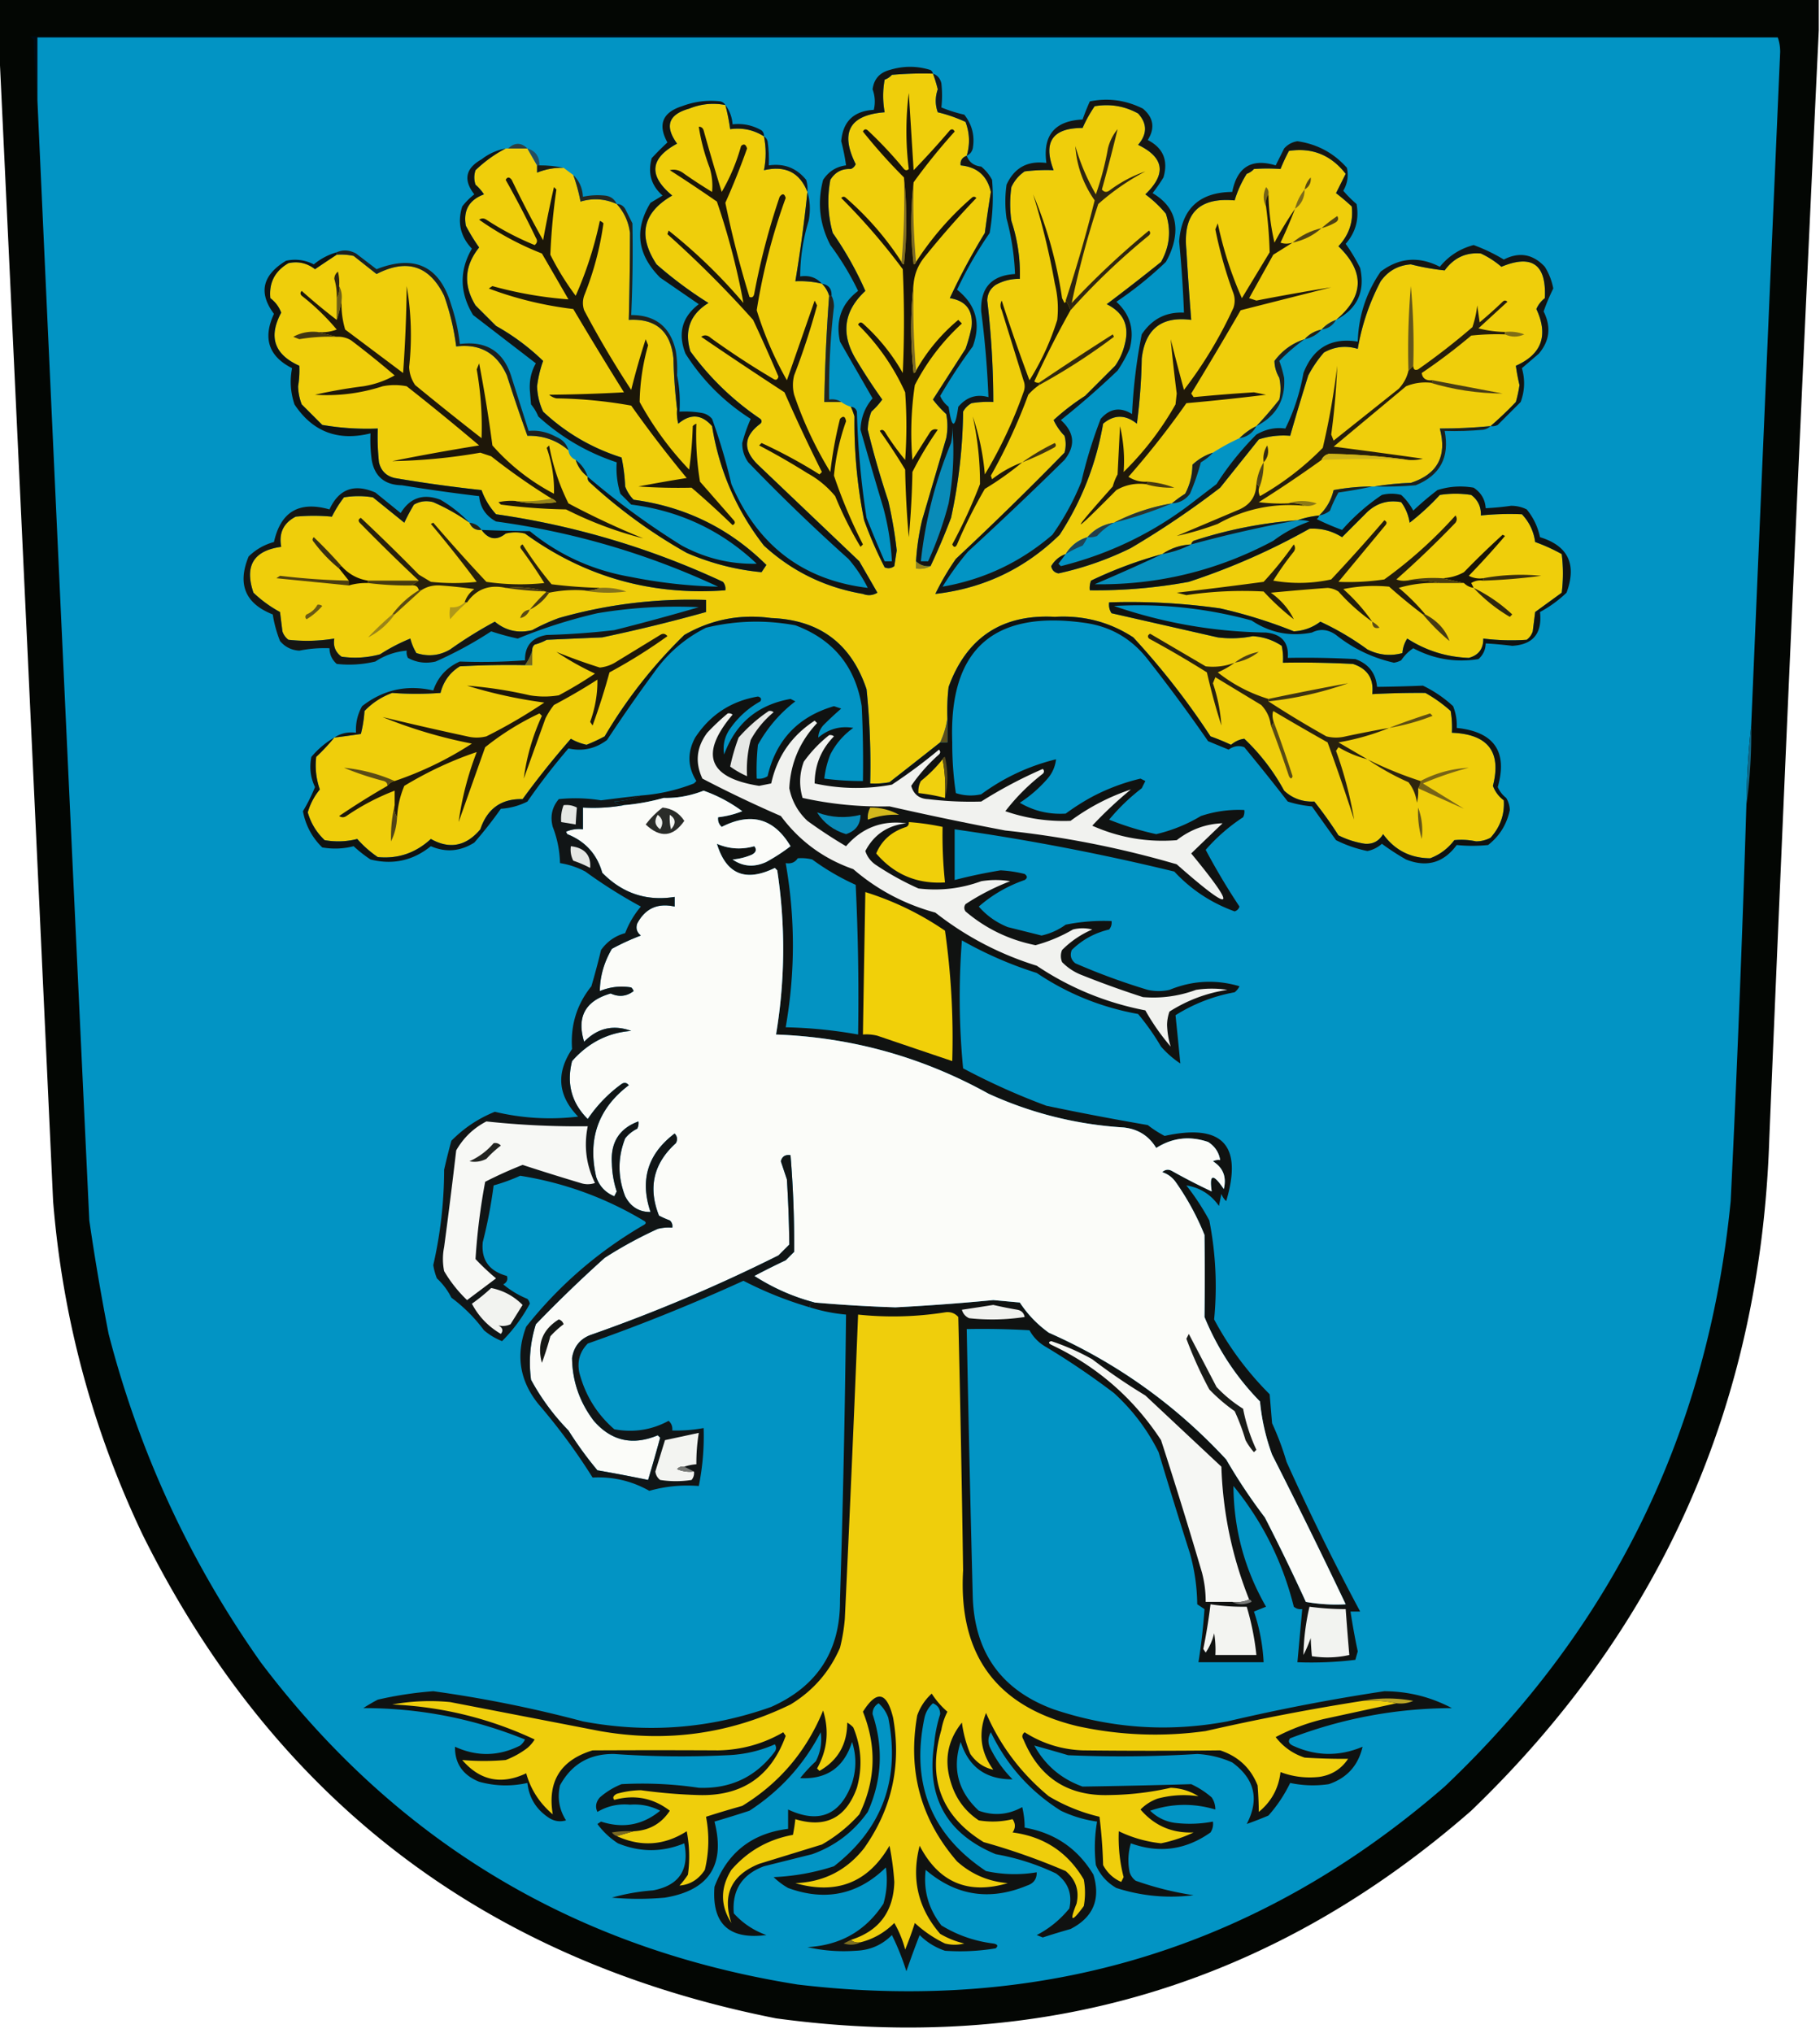 <svg xmlns="http://www.w3.org/2000/svg" width="754" height="842" style="shape-rendering:geometricPrecision;text-rendering:geometricPrecision;image-rendering:optimizeQuality;fill-rule:evenodd;clip-rule:evenodd"><path style="opacity:1" fill="#030603" d="M-.5-.5h754v13a78950.801 78950.801 0 0 0-20.5 459c-3.55 109.899-44.716 202.733-123.5 278.5-82.617 72.195-178.617 100.861-288 86C200.992 812.133 113.492 745.3 59 635.5c-20.763-43.716-33.096-89.716-37-138A458239.984 458239.984 0 0 0-.5 16.5v-17z"/><path style="opacity:1" fill="#000912" d="M736.5 15.5h-721v26c-.83-8.157-1.33-16.49-1.5-25L12.5 15a87383.6 87383.6 0 0 1 724 .5z"/><path style="opacity:1" fill="#0294c4" d="M736.5 15.5c.662 1.803.995 3.803 1 6-4.056 93-8.056 186-12 279a327.718 327.718 0 0 0-2 33 9093.33 9093.33 0 0 1-6.5 164c-9.406 95.644-48.906 176.478-118.5 242.5-76.859 66.742-166.192 94.075-268 82-92.191-14.67-166.357-59.17-222.5-133.5-29.275-41.488-50.275-86.821-63-136a967.352 967.352 0 0 1-8-47 254907.312 254907.312 0 0 1-21.5-464v-26h721z"/><path style="opacity:1" fill="#efce0b" d="M386.5 30.5a53.19 53.19 0 0 1 2 6.5c-1.103 3.194-1.103 6.36 0 9.5a60.391 60.391 0 0 1 11.5 4c1.734 4.629 1.901 9.295.5 14-1.946.754-2.779 2.088-2.5 4 6.829.664 10.996 4.33 12.5 11a593.444 593.444 0 0 0-2.5 17 264.351 264.351 0 0 0-14.5 27c6.729 1.076 9.729 5.076 9 12a65.765 65.765 0 0 1-2.5 9l-13.5 21a46.607 46.607 0 0 0 5.5 6 25.238 25.238 0 0 1 0 10l-10 34a100.684 100.684 0 0 0-2.5 17v3c2.235.295 4.235-.039 6-1a270.156 270.156 0 0 0 8.5-20 217.074 217.074 0 0 0 5-44c.833-1.5 2-2.667 3.5-3.5a40.914 40.914 0 0 1 9-.5 358.377 358.377 0 0 0-2.5-42c.066-2.776 1.232-4.942 3.5-6.5 3.118-1.727 6.451-2.561 10-2.5a69.329 69.329 0 0 0-3.5-24 49.226 49.226 0 0 1 0-14c1.261-2.711 3.094-4.878 5.5-6.5a72.442 72.442 0 0 1 12-.5c-4.477-11.686-.477-17.52 12-17.5a55.08 55.08 0 0 1 5-9c6.359-1.098 12.359-.098 18 3 3.82 4.187 3.82 8.52 0 13 10.819 5.226 11.819 12.06 3 20.5a48.382 48.382 0 0 1 8.5 8c2.267 6.934 1.6 13.601-2 20a900.603 900.603 0 0 1-22.5 17.5c6.974 3.449 9.474 8.949 7.5 16.5a25.471 25.471 0 0 1-4 9L449.5 164a95.684 95.684 0 0 0-13 10 23.403 23.403 0 0 0 4.5 6.5 12.494 12.494 0 0 1 0 7 1404.34 1404.34 0 0 1-45 44 105.58 105.58 0 0 0-8.5 14.5c19.957-2.289 37.124-10.455 51.5-24.5 9.125-14.029 15.125-29.363 18-46 4.564-3.835 9.231-3.835 14 0 1.18-8.95 1.847-17.95 2-27 1.435-12.27 8.268-17.603 20.5-16a1379.141 1379.141 0 0 1-2-29c-1.494-15.004 5.172-21.838 20-20.5a44.834 44.834 0 0 1 5-11 7.292 7.292 0 0 0 3-2 72.671 72.671 0 0 1 11 0 75.993 75.993 0 0 1 3.5-7.5c9.597-1.46 17.43 1.707 23.5 9.5l-4 8a88.901 88.901 0 0 1 6.5 5.5c.739 6.295-1.094 11.795-5.5 16.5 10.979 10.625 10.646 20.792-1 30.5-2.353.84-4.353 2.174-6 4-2.831.579-5.164 1.912-7 4-5.078 1.632-9.245 4.632-12.5 9 .025 2.42.691 4.753 2 7 .667 3 .667 6 0 9a150.774 150.774 0 0 1-9.5 11 26.175 26.175 0 0 0-7 5 87.357 87.357 0 0 0-11 6c-3.189 1.014-6.022 2.68-8.5 5-.031 4.268-1.031 8.268-3 12a49.937 49.937 0 0 0-5.5 4c-8.491 1.45-16.491 4.116-24 8-4.433.714-8.1 2.714-11 6-3.863 1.194-6.863 3.527-9 7-2.569.896-4.569 2.562-6 5 .333 1.667 1.333 2.667 3 3a129.91 129.91 0 0 0 30-10.5 367.35 367.35 0 0 0 37-25l16-20c4.2-1.367 8.533-1.867 13-1.5a1057.023 1057.023 0 0 1 7.5-25 48.932 48.932 0 0 1 6.5-9.5c4.479-2.477 9.146-2.977 14-1.5a92.723 92.723 0 0 1 9.5-28c3.066-4.283 7.232-6.617 12.5-7a99.142 99.142 0 0 0 14 2.5c3.824-5.223 8.824-7.556 15-7a36.553 36.553 0 0 1 8.5 5.5c12.722-5.291 18.722-.958 18 13-1.563 1.225-2.73 2.725-3.5 4.5 5.061 10.92 2.227 18.753-8.5 23.5a83.53 83.53 0 0 0 1.5 8 52.946 52.946 0 0 1-1.5 7 146.475 146.475 0 0 1-10.5 10c-6.98.665-13.98.998-21 1 3.049 11.413-.951 18.913-12 22.5-5.184.174-10.184.674-15 1.5h-1a90.094 90.094 0 0 0-16 1.5c-.98 4.131-2.98 7.631-6 10.5-3.189.358-6.189 1.025-9 2a180.475 180.475 0 0 0-43 8.5c-.556.383-.889.883-1 1.5-4.442.232-8.442 1.565-12 4a174.572 174.572 0 0 0-29.5 11 8.43 8.43 0 0 0-.5 4 213.14 213.14 0 0 0 41-3.5c17.462-5.736 34.129-13.069 50-22 4.82-.286 9.32.881 13.5 3.5l10.5-10.5c4.02-3.681 8.687-5.014 14-4a19.15 19.15 0 0 1 3.5 8.5 101.553 101.553 0 0 0 12.5-11.5 42.479 42.479 0 0 1 13 0c2.802 2.105 4.135 4.939 4 8.5a118.217 118.217 0 0 1 17-.5c3.051 3.216 4.884 7.049 5.5 11.5a75.07 75.07 0 0 1 11 5 64.218 64.218 0 0 1 0 16l-11 8-1 8a6.978 6.978 0 0 1-2.5 3.5 94.11 94.11 0 0 1-18-.5c.072 4.226-1.928 6.892-6 8-9.253-.342-17.753-3.009-25.5-8-1.163 1.785-1.83 3.785-2 6-4.951 1.362-9.785.862-14.5-1.5a114.655 114.655 0 0 0-19.5-11.5c-3.267 2.468-6.934 3.802-11 4a202.71 202.71 0 0 0-30.5-9.5 266.237 266.237 0 0 0-46-2.5c-.214 1.644.12 3.144 1 4.5l44 10c4.854.62 9.687.453 14.5-.5 4.378.26 8.378 1.593 12 4 .497 2.31.663 4.643.5 7 9.672-.166 19.339 0 29 .5 6.078 1.99 8.745 6.157 8 12.5a360.83 360.83 0 0 1 22-.5 58.317 58.317 0 0 1 10.5 7.5c.498 2.982.665 5.982.5 9 14.954.584 20.62 7.918 17 22 .889 2.398 2.389 4.398 4.5 6 .379 5.859-1.455 11.026-5.5 15.5a12.862 12.862 0 0 1-6 1.5 28.95 28.95 0 0 0-9-.5c-2.652 3.496-5.986 5.996-10 7.5-8.208-.049-14.708-3.382-19.5-10-1.709 2.887-4.209 4.221-7.5 4a36.673 36.673 0 0 1-11-3.5 163.431 163.431 0 0 0-10-14c-4.861.223-9.027-1.277-12.5-4.5a86.038 86.038 0 0 0-16.5-21.5c-1.967.24-3.8 1.073-5.5 2.5a94.38 94.38 0 0 0-8.5-3.5 313.536 313.536 0 0 0-32-41c-9.771-6.362-20.605-9.195-32.5-8.5-21.815-1.186-36.481 8.481-44 29a84.902 84.902 0 0 0-.5 13 36.121 36.121 0 0 1-3 10 4418.548 4418.548 0 0 1-21 16.5 32.462 32.462 0 0 1-8 .5 306.979 306.979 0 0 0-1.5-39c-6.341-18.925-19.508-28.758-39.5-29.5-12.861-1.747-24.861.586-36 7-12.907 12.565-23.907 26.565-33 42a75.296 75.296 0 0 1-7.5 3.5c-2.464-.567-4.631-1.4-6.5-2.5a358.354 358.354 0 0 0-20 25c-8.808-.216-14.641 3.951-17.5 12.5-5.921 7.03-12.754 8.364-20.5 4-6.292 5.819-13.625 8.319-22 7.5a45.255 45.255 0 0 1-8.5-7.5c-4.413 1.132-8.913 1.299-13.5.5-3.395-3.219-5.728-7.053-7-11.5 1.02-3.541 2.686-6.708 5-9.5-1.535-4.405-2.035-8.905-1.5-13.5a84.01 84.01 0 0 0 7.5-8c3.663-.452 7.33-.952 11-1.5a51.727 51.727 0 0 0 1.5-9.5c3.236-3.371 7.069-5.871 11.5-7.5 6.628.495 13.295.495 20 0 1.213-4.772 3.879-8.439 8-11 8.994-.5 17.994-.666 27-.5h3v-6c-.086-.996.248-1.829 1-2.5a22.981 22.981 0 0 0 5-2l23-1a673.746 673.746 0 0 0 43-10.5v-5c-20.74-.677-41.074 1.823-61 7.5a81.58 81.58 0 0 0-11 5c-5.835 1.409-11.002.243-15.5-3.5a176.396 176.396 0 0 0-18.5 11.5c-4.408 2.582-9.074 3.082-14 1.5a22.226 22.226 0 0 1-2.5-6 74.177 74.177 0 0 0-12.5 6.5 39.081 39.081 0 0 1-16 1c-2.541-1.848-3.541-4.348-3-7.5a69.282 69.282 0 0 1-19 .5 6.978 6.978 0 0 1-2.5-3.5l-1-8a51.243 51.243 0 0 1-11-8c-3.788-11.106.046-17.439 11.5-19-1.064-5.704.936-9.871 6-12.5a76.402 76.402 0 0 1 15 0 49.274 49.274 0 0 1 5-8c4-.667 8-.667 12 0l13 10.5a80.888 80.888 0 0 1 4-7.5c2.53-1.422 5.197-1.755 8-1 5.38 2.351 10.38 5.184 15 8.5.901 2.227 2.567 3.227 5 3 2.947 4.005 6.28 4.505 10 1.5a16.242 16.242 0 0 1 8 0c24.648 17.917 52.315 25.75 83 23.5.17-1.322-.163-2.489-1-3.5-29.904-13.941-61.237-23.275-94-28-2.708-2.992-4.708-6.325-6-10a596.152 596.152 0 0 1-36-5c-3.5-.833-5.667-3-6.5-6.5a98.432 98.432 0 0 1-.5-14 109.174 109.174 0 0 1-23-1.5l-8.5-8.5a22.106 22.106 0 0 1-1.5-7.5c.468-2.857.634-5.691.5-8.5-10.384-4.651-12.884-11.984-7.5-22-.923-2.424-2.423-4.424-4.5-6-.627-6.392 1.873-11.225 7.5-14.5 4.031-.882 7.698-.049 11 2.5a836.956 836.956 0 0 1 9-6c2.357-.163 4.69.003 7 .5 3.178 2.514 6.344 5.014 9.5 7.5 12.578-6.48 21.911-3.48 28 9a101.273 101.273 0 0 1 5 21c9.893-1.217 16.893 2.783 21 12a705.716 705.716 0 0 0 8.5 25c6.554-.139 12.221 1.861 17 6 .238 1.904 1.238 3.238 3 4 .933 2.87 2.6 5.204 5 7a2.428 2.428 0 0 0 .5 2 213.882 213.882 0 0 0 40.5 29.5c9.988 4.326 20.321 6.993 31 8l2-3c-15.245-15.122-33.578-24.122-55-27a15.83 15.83 0 0 1-3.5-5.5 74.086 74.086 0 0 0-1.5-12c-12.329-3.91-23.163-10.243-32.5-19a26.97 26.97 0 0 1-2.5-10.5c.482-3.727 1.316-7.227 2.5-10.5a93.52 93.52 0 0 0-19.5-14.5l-8.5-8.5c-5.115-8.393-4.615-16.393 1.5-24a77.944 77.944 0 0 1-5.5-9c-1.148-6.365 1.352-10.698 7.5-13a19.885 19.885 0 0 0-3.5-4c-.667-2-.667-4 0-6 3.79-3.638 7.957-6.638 12.5-9h9a718.828 718.828 0 0 0 4 7v3c3.502-1.418 7.169-2.084 11-2 1.295.988 2.628 1.988 4 3a70.46 70.46 0 0 1 3 11c5.13-1.533 10.13-1.2 15 1 3.072 3.363 4.906 7.363 5.5 12-.023 11.992-.19 23.992-.5 36 11.195-.646 17.362 4.687 18.5 16 .171 7.179.671 14.179 1.5 21a18.453 18.453 0 0 0 .5 6c5.03-4.258 9.697-3.924 14 1 2.967 18.423 10.133 34.923 21.5 49.5 11.645 10.655 25.312 17.322 41 20 2.079.808 4.079.641 6-.5l-7.5-13-42-40c-6.311-6.136-5.978-11.803 1-17 .667-.667.667-1.333 0-2-11.319-7.652-20.985-16.986-29-28-2.575-8.665-.075-15.331 7.5-20a167.337 167.337 0 0 1-21.5-16c-7.867-11.989-5.7-21.489 6.5-28.5-9.948-8.238-9.281-15.405 2-21.5-5.25-7.264-3.583-12.097 5-14.5 4.924-1.991 9.924-2.491 15-1.5a81.798 81.798 0 0 1 2 10c5.14-.697 9.807.303 14 3 .946 4.634.946 9.3 0 14 8.851-2.058 14.851.942 18 9a598.126 598.126 0 0 1-5 37 39.712 39.712 0 0 1 11 1 11.743 11.743 0 0 1 3 5 764.467 764.467 0 0 0-2 44h7c1.171.845 2.505 1.511 4 2a28.208 28.208 0 0 1 1.5 4 204.813 204.813 0 0 0 4 43 169.01 169.01 0 0 0 8.5 19.5c1.399.595 2.732.428 4-.5l1-6.5a177.078 177.078 0 0 0-3.5-20.5 370.77 370.77 0 0 1-8.5-29.5 22.106 22.106 0 0 1 1.5-7.5 31.84 31.84 0 0 0 4.5-5 255.447 255.447 0 0 1-10.5-16c-6.804-10.853-5.637-20.52 3.5-29a141.383 141.383 0 0 0-13.5-24c-2.039-7.318-2.373-14.651-1-22 1.934-3.188 4.768-4.688 8.5-4.5.928-.388 1.595-1.055 2-2-6.555-13.206-2.555-20.372 12-21.5-.83-4.574-.83-9.074 0-13.5a7.292 7.292 0 0 0 3-2c5.657-.5 11.324-.666 17-.5z"/><path style="opacity:1" fill="#13181b" d="M386.5 30.5c1.835.622 3.002 1.956 3.5 4 .369 3.377.369 6.71 0 10a58.441 58.441 0 0 0 9.5 3c3.243 4.151 4.41 8.818 3.5 14-.377 1.442-1.21 2.442-2.5 3 1.401-4.705 1.234-9.371-.5-14a60.391 60.391 0 0 0-11.5-4c-1.103-3.14-1.103-6.306 0-9.5a53.19 53.19 0 0 0-2-6.5z"/><path style="opacity:1" fill="#12171a" d="M300.5 43.5c1.767 2.292 2.767 4.958 3 8 4.292-.465 8.292.368 12 2.5.752.67 1.086 1.504 1 2.5-4.193-2.697-8.86-3.697-14-3a81.798 81.798 0 0 0-2-10z"/><path style="opacity:1" fill="#2e3f41" d="M218.5 61.5h-8c2.743-2.56 5.41-2.56 8 0z"/><path style="opacity:1" fill="#151513" d="M553.5 132.5c11.646-9.708 11.979-19.875 1-30.5 4.406-4.705 6.239-10.205 5.5-16.5a88.901 88.901 0 0 0-6.5-5.5l4-8c-6.07-7.793-13.903-10.96-23.5-9.5a75.993 75.993 0 0 0-3.5 7.5 72.671 72.671 0 0 0-11 0 7.292 7.292 0 0 1-3 2 44.834 44.834 0 0 0-5 11c-14.828-1.338-21.494 5.496-20 20.5.565 9.679 1.232 19.346 2 29-12.232-1.603-19.065 3.73-20.5 16-.153 9.05-.82 18.05-2 27-4.769-3.835-9.436-3.835-14 0-2.875 16.637-8.875 31.971-18 46-14.376 14.045-31.543 22.211-51.5 24.5a105.58 105.58 0 0 1 8.5-14.5 1404.34 1404.34 0 0 0 45-44 12.494 12.494 0 0 0 0-7 23.403 23.403 0 0 1-4.5-6.5 95.684 95.684 0 0 1 13-10l12.5-12.5a25.471 25.471 0 0 0 4-9c1.974-7.551-.526-13.051-7.5-16.5a900.603 900.603 0 0 0 22.5-17.5c3.6-6.399 4.267-13.066 2-20a48.382 48.382 0 0 0-8.5-8c8.819-8.44 7.819-15.274-3-20.5 3.82-4.48 3.82-8.813 0-13-5.641-3.098-11.641-4.098-18-3a55.08 55.08 0 0 0-5 9c-12.477-.02-16.477 5.814-12 17.5a72.442 72.442 0 0 0-12 .5c-2.406 1.622-4.239 3.789-5.5 6.5a49.226 49.226 0 0 0 0 14 69.329 69.329 0 0 1 3.5 24c-3.549-.061-6.882.773-10 2.5-2.268 1.558-3.434 3.724-3.5 6.5a358.377 358.377 0 0 1 2.5 42 40.914 40.914 0 0 0-9 .5c-1.5.833-2.667 2-3.5 3.5a217.074 217.074 0 0 1-5 44 270.156 270.156 0 0 1-8.5 20c-2.386.241-4.386-.425-6-2a100.684 100.684 0 0 1 2.5-17l10-34a25.238 25.238 0 0 0 0-10 46.607 46.607 0 0 1-5.5-6l13.5-21a65.765 65.765 0 0 0 2.5-9c.729-6.924-2.271-10.924-9-12a264.351 264.351 0 0 1 14.5-27 593.444 593.444 0 0 1 2.5-17c-1.504-6.67-5.671-10.336-12.5-11-.279-1.912.554-3.246 2.5-4 .957 2.668 2.957 4.168 6 4.5a17.843 17.843 0 0 1 4.5 5.5 85.388 85.388 0 0 1-1 22 163.7 163.7 0 0 0-13.5 23.5c7.833 6.176 9.999 14.009 6.5 23.5a223.912 223.912 0 0 0-13.5 20.5c.77 1.775 1.937 3.275 3.5 4.5 1.348 9.304 2.681 9.304 4 0 3.416-4.056 7.583-5.39 12.5-4a393.188 393.188 0 0 0-3-35.5c-.394-9.771 4.273-14.938 14-15.5a103.153 103.153 0 0 0-3.5-23 49.226 49.226 0 0 1 0-14c3.226-7.032 8.726-10.032 16.5-9-1.542-11.458 3.458-17.458 15-18a101.29 101.29 0 0 1 3-7.5c7.59-1.535 14.924-.535 22 3 4.413 3.737 5.08 8.07 2 13 6.391 3.292 8.558 8.459 6.5 15.5a69.162 69.162 0 0 1-4.5 6.5c8.297 4.872 11.13 12.039 8.5 21.5a32.5 32.5 0 0 1-3 7c-6.376 6.1-13.21 11.6-20.5 16.5 5.761 5.237 7.595 11.737 5.5 19.5a59.043 59.043 0 0 1-5 9 348.624 348.624 0 0 1-23.5 20.5c5.668 5.128 6.168 10.628 1.5 16.5a1576.802 1576.802 0 0 1-40 38 118.096 118.096 0 0 0-10.5 14.5c17.139-2.986 32.306-10.153 45.5-21.5 4.87-6.867 8.87-14.2 12-22a190.104 190.104 0 0 1 8-26c3.79-4.354 8.123-5.021 13-2a221.606 221.606 0 0 1 4-33c4.231-6.364 10.064-9.364 17.5-9a496.811 496.811 0 0 0-2-29.5c1.047-13.546 8.38-20.38 22-20.5 2.025-10.34 8.025-14.008 18-11l3.5-7c1.47-1.652 3.303-2.652 5.5-3 8.204 1.184 15.037 4.85 20.5 11 .747 3.353.247 6.52-1.5 9.5a48.423 48.423 0 0 0 5.5 5.5c1.138 6.247-.362 11.747-4.5 16.5a75.358 75.358 0 0 1 6 10c2.137 9.77-1.196 16.936-10 21.5z"/><path style="opacity:1" fill="#244e60" d="M218.5 61.5c3.341.978 5.007 3.311 5 7h-1a718.828 718.828 0 0 1-4-7z"/><path style="opacity:1" fill="#1c1b13" d="M222.5 68.5h1c3.307-.03 6.641.304 10 1-3.831-.084-7.498.582-11 2v-3z"/><path style="opacity:1" fill="#15191b" d="M316.5 56.5c.722.417 1.222 1.084 1.5 2 .498 3.317.665 6.65.5 10 6.316-.924 11.483 1.076 15.5 6 .494 1.634.66 3.3.5 5-3.149-8.058-9.149-11.058-18-9 .946-4.7.946-9.366 0-14z"/><path style="opacity:1" fill="#594911" d="M540.5 78.5c.295-1.923 1.128-3.59 2.5-5 .249 2.168-.584 3.835-2.5 5z"/><path style="opacity:1" fill="#7d6b27" d="M378.5 75.5c-.328 11.18.005 22.18 1 33-.06.543-.393.876-1 1-1.324-11.493-1.324-22.826 0-34z"/><path style="opacity:1" fill="#756317" d="M525.5 80.5c-.951 1.419-1.284 3.085-1 5-1.3-2.524-1.3-5.19 0-8 .886.825 1.219 1.825 1 3z"/><path style="opacity:1" fill="#252822" d="M237.5 72.5c2.474 2.398 3.808 5.398 4 9a29.134 29.134 0 0 1 9-.5c2.381.223 4.047 1.39 5 3.5-4.87-2.2-9.87-2.533-15-1a70.46 70.46 0 0 0-3-11z"/><path style="opacity:1" fill="#7d6b27" d="M374.5 73.5c1.325 11.84 1.325 23.84 0 36-.607-.124-.94-.457-1-1 .995-11.488 1.328-23.155 1-35z"/><path style="opacity:1" fill="#7b691a" d="M540.5 78.5c-.032 3.494-1.365 6.16-4 8 .779-3.045 2.113-5.711 4-8z"/><path style="opacity:1" fill="#504212" d="M547.5 94.5a63.396 63.396 0 0 1 6.5-5c.617.95.451 1.782-.5 2.5a23.413 23.413 0 0 1-6 2.5z"/><path style="opacity:1" fill="#504115" d="M547.5 94.5c-3.414 3.04-7.414 5.04-12 6 3.411-2.931 7.411-4.931 12-6z"/><path style="opacity:1" fill="#21211b" d="M255.5 84.5c1.517.01 2.684.677 3.5 2l3 6a601.232 601.232 0 0 1-.5 38c10.155-.019 16.321 4.981 18.5 15 .498 3.317.665 6.65.5 10v14a216.796 216.796 0 0 1-1.5-21c-1.138-11.313-7.305-16.646-18.5-16 .31-12.008.477-24.008.5-36-.594-4.637-2.428-8.637-5.5-12z"/><path style="opacity:1" fill="#121312" d="M300.5 43.5c-5.076-.991-10.076-.491-15 1.5-8.583 2.403-10.25 7.236-5 14.5-11.281 6.095-11.948 13.262-2 21.5-12.2 7.011-14.367 16.511-6.5 28.5a167.337 167.337 0 0 0 21.5 16c-7.575 4.669-10.075 11.335-7.5 20 8.015 11.014 17.681 20.348 29 28 .667.667.667 1.333 0 2-6.978 5.197-7.311 10.864-1 17l42 40 7.5 13c-1.921 1.141-3.921 1.308-6 .5-15.688-2.678-29.355-9.345-41-20-11.367-14.577-18.533-31.077-21.5-49.5-4.303-4.924-8.97-5.258-14-1a18.453 18.453 0 0 1-.5-6v-14c.987 4.805 1.321 9.805 1 15a40.914 40.914 0 0 1 9 .5c1.829.273 3.329 1.107 4.5 2.5a237.61 237.61 0 0 1 8 27c10.845 25.441 29.679 39.774 56.5 43a57.668 57.668 0 0 0-8-12 780.988 780.988 0 0 1-41.5-40c-1.701-2.4-2.534-5.067-2.5-8a67.598 67.598 0 0 1 3.5-10c-11.025-7.025-20.025-16.025-27-27-3.284-8.374-1.45-15.207 5.5-20.5l-16-11c-9.482-9.51-10.815-19.843-4-31l5-3c-4.711-4.14-6.211-9.306-4.5-15.5a123.774 123.774 0 0 1 6.5-6.5c-4.051-7.401-2.051-12.401 6-15 5.193-1.968 10.526-2.634 16-2 .916.278 1.582.778 2 1.5z"/><path style="opacity:1" fill="#31260d" d="M140.5 118.5c.284 1.915-.049 3.581-1 5a24.837 24.837 0 0 0-1-8c.056-1.237.556-2.237 1.5-3 .495 1.973.662 3.973.5 6z"/><path style="opacity:1" fill="#151716" d="M334.5 79.5c1.145 3.811 1.312 7.811.5 12a79.617 79.617 0 0 0-3.5 23c3.655-.575 6.655.425 9 3a39.712 39.712 0 0 0-11-1 598.126 598.126 0 0 0 5-37z"/><path style="opacity:1" fill="#191308" d="M378.5 75.5c-1.324 11.174-1.324 22.507 0 34 .607-.124.94-.457 1-1a124.39 124.39 0 0 1 23-26.5c.667-.667 1.333-.667 2 0a372.606 372.606 0 0 0-21.5 24.5c-2.616 3.229-4.116 6.896-4.5 11-1.325 12.173-1.325 24.506 0 37 .607-.124.94-.457 1-1 4.551-8.053 10.385-15.053 17.5-21l1.5 1.5c-8.033 7.362-14.533 15.862-19.5 25.5a133.615 133.615 0 0 0-1 31l7-11c.837-1.507 2.004-2.007 3.5-1.5a140.997 140.997 0 0 0-10.5 17.5 366.68 366.68 0 0 1-1.5 27 394.281 394.281 0 0 1-1.5-28 255.447 255.447 0 0 0-10.5-16c.855-.793 1.689-.46 2.5 1a102.264 102.264 0 0 0 8 11c.667-9.333.667-18.667 0-28-4.775-10.556-11.275-19.889-19.5-28 .502-1.021 1.168-1.188 2-.5 6.639 5.966 12.139 12.799 16.5 20.5a462.27 462.27 0 0 0 0-43A266.748 266.748 0 0 0 348.5 82c.667-.667 1.333-.667 2 0a124.78 124.78 0 0 1 23 26.5c.06.543.393.876 1 1 1.325-12.16 1.325-24.16 0-36a229.863 229.863 0 0 1-17-19c.502-1.021 1.168-1.188 2-.5a169.311 169.311 0 0 1 15 16c.667.667 1.333.667 2 0-1.319-10.439-1.319-20.939 0-31.5l2 32a355.137 355.137 0 0 0 15-16.5c.832-.688 1.498-.521 2 .5a248.809 248.809 0 0 0-17 21z"/><path style="opacity:1" fill="#10191e" d="M340.5 117.5c2.797.467 4.131 2.133 4 5h-1a11.743 11.743 0 0 0-3-5z"/><path style="opacity:1" fill="#7f6d28" d="M378.5 117.5c-.328 12.178.005 24.178 1 36-.06.543-.393.876-1 1-1.325-12.494-1.325-24.827 0-37z"/><path style="opacity:1" fill="#30260f" d="M443.5 128.5c-.489-1.495-1.155-2.829-2-4a588.546 588.546 0 0 0 12-41.5c-4.801-6.91-7.467-14.41-8-22.5a88.483 88.483 0 0 0 8.5 20 121.424 121.424 0 0 0 5-19c.743-3.011 2.076-5.678 4-8a695.892 695.892 0 0 1-6.5 25c.865 1.083 1.865 1.25 3 .5 4.704-3.515 9.704-6.181 15-8A98.531 98.531 0 0 0 455 84.5a373.095 373.095 0 0 0-11 41 338.907 338.907 0 0 1 32-30c.667.667.667 1.333 0 2a285.897 285.897 0 0 0-32.5 31z"/><path style="opacity:1" fill="#6f5f17" d="M140.5 118.5c.961 1.765 1.295 3.765 1 6-.582 3.263-1.248 5.93-2 8v-9c.951-1.419 1.284-3.085 1-5z"/><path style="opacity:1" fill="#1b1608" d="M209.5 74.5c.689-1.274 1.523-1.274 2.5 0a441.27 441.27 0 0 0 13 25 491.936 491.936 0 0 1 4.5-22l1 1a264.7 264.7 0 0 0-2.5 27 110.707 110.707 0 0 0 10.5 17 156.032 156.032 0 0 0 10-31c.586.21 1.086.543 1.5 1-1.412 10.253-4.079 20.253-8 30-.667 2-.667 4 0 6a407.138 407.138 0 0 0 19.5 33 299.204 299.204 0 0 1 6-21l1 2.5a91.143 91.143 0 0 0-3.5 23.5 132.388 132.388 0 0 0 20.5 28c.83-5.972 1.33-11.972 1.5-18a3.647 3.647 0 0 1 1.5-1 119.59 119.59 0 0 0 1.5 24l14 16c.688.832.521 1.498-.5 2a372.176 372.176 0 0 0-17-15.5c-7.36.171-14.693.004-22-.5a619.582 619.582 0 0 1 20-3.5 499.11 499.11 0 0 1-23-30 189.808 189.808 0 0 0-31-3 6.802 6.802 0 0 1-3-1.5 659.935 659.935 0 0 0 31-1 1743.02 1743.02 0 0 1-21-34.5c-12.098-1.442-23.765-4.275-35-8.5l1.5-1a162.871 162.871 0 0 0 31.5 5.5 5754.225 5754.225 0 0 0-11-19 122.01 122.01 0 0 1-26-14c1-.667 2-.667 3 0a116.78 116.78 0 0 0 20 10.5c1.083-.865 1.249-1.865.5-3a405.524 405.524 0 0 0-12.5-24z"/><path style="opacity:1" fill="#242a23" d="M553.5 132.5c-1.302 2.322-3.302 3.655-6 4 1.647-1.826 3.647-3.16 6-4z"/><path style="opacity:1" fill="#423611" d="m131.5 137.5 8 2a75.105 75.105 0 0 0-15.5 1l-2.5-1c3.102-1.683 6.436-2.349 10-2z"/><path style="opacity:1" fill="#242216" d="M547.5 136.5c-1.836 2.088-4.169 3.421-7 4 1.836-2.088 4.169-3.421 7-4z"/><path style="opacity:1" fill="#24241d" d="M343.5 122.5h1c.658 1.293.992 2.793 1 4.5a297.83 297.83 0 0 0-2 38.5c1.915-.284 3.581.049 5 1h-7a764.467 764.467 0 0 1 2-44z"/><path style="opacity:1" fill="#32280e" d="M430.5 159.5v-1a1331.07 1331.07 0 0 1 30.5-20l.5 1a252.747 252.747 0 0 1-31 20z"/><path style="opacity:1" fill="#1f180a" d="M525.5 80.5c.14 6.764.974 13.43 2.5 20a143.315 143.315 0 0 1 8.5-14 181.838 181.838 0 0 1-6 14c1.503.552 3.169.552 5 0a1142.218 1142.218 0 0 1-8 5l-10 18 3 1a906.634 906.634 0 0 1 31-5.5c-12.483 3.164-24.983 6.331-37.5 9.5a1750.934 1750.934 0 0 1-20.5 34.5l1 1.5a740.256 740.256 0 0 1 25-2l5 1a950.357 950.357 0 0 1-33 3.5 351.015 351.015 0 0 1-24 30.5c2.433 1.554 5.1 2.22 8 2 0 .667-.333 1-1 1-4.292-.465-8.292.368-12 2.5-19.148 19.342-19.648 18.842-1.5-1.5a22.981 22.981 0 0 1 2-5l1-20c1.483 6.343 1.983 12.676 1.5 19a125.692 125.692 0 0 0 21.5-28l.5-4.5a680.62 680.62 0 0 1-2.5-22.5 1189.425 1189.425 0 0 0 5.5 21 175.723 175.723 0 0 0 20.5-34c.667-2 .667-4 0-6a174.113 174.113 0 0 1-7.5-26.5l1-2.5c2.279 10.823 5.613 21.156 10 31l11.5-19a181.432 181.432 0 0 0-1.5-19c-.284-1.915.049-3.581 1-5z"/><path style="opacity:1" fill="#1d201d" d="M235.5 186.5c-4.779-4.139-10.446-6.139-17-6a705.716 705.716 0 0 1-8.5-25c-4.107-9.217-11.107-13.217-21-12a101.273 101.273 0 0 0-5-21c-6.089-12.48-15.422-15.48-28-9a5852.103 5852.103 0 0 1-9.5-7.5 24.935 24.935 0 0 0-7-.5v-1c2.568-1.143 5.235-.976 8 .5 2.844 2.181 5.678 4.347 8.5 6.5 15.912-6.21 26.245-1.21 31 15a76.245 76.245 0 0 1 3.5 16c11.159-1.449 18.325 3.218 21.5 14l7 22c3.92-.401 7.753.432 11.5 2.5 2.579 1.076 4.246 2.909 5 5.5z"/><path style="opacity:1" fill="#1b2020" d="M540.5 140.5a76.303 76.303 0 0 0-10.5 9c.788 2.129 1.455 4.462 2 7 .594 9.139-3.239 15.806-11.5 20 3.331-3.5 6.498-7.166 9.5-11 .667-3 .667-6 0-9-1.309-2.247-1.975-4.58-2-7 3.255-4.368 7.422-7.368 12.5-9z"/><path style="opacity:1" fill="#1e1809" d="M441.5 124.5c.845 1.171 1.511 2.505 2 4a407.54 407.54 0 0 0-15 29.5 2.428 2.428 0 0 0 2 .5v1a25.14 25.14 0 0 0-4.5 4 226.188 226.188 0 0 1-15.5 33.5l.5 1.5a46.273 46.273 0 0 1 12.5-7 127.236 127.236 0 0 1-15.5 11 201.785 201.785 0 0 0-11.5 23c-.667 1.333-1.333 1.333-2 0a211.456 211.456 0 0 0 11.5-25 128.086 128.086 0 0 0-3-28 100.67 100.67 0 0 1 5 24 185.462 185.462 0 0 0 16-34c.667-1.667.667-3.333 0-5l-9-29c-.667-1.333-.667-2.667 0-4a740.351 740.351 0 0 0 11.5 33 106.5 106.5 0 0 0 11.5-25 42.868 42.868 0 0 0-1-15c-2.255-12.683-5.255-25.016-9-37 5.784 13.705 9.784 28.038 12 43l1 2c.399-.228.565-.562.5-1z"/><path style="opacity:1" fill="#1e211c" d="M520.5 176.5c-1.492 2.823-3.826 4.49-7 5a26.175 26.175 0 0 1 7-5z"/><path style="opacity:1" fill="#251d0c" d="M623.5 137.5v1a98.432 98.432 0 0 0-14 .5 243.189 243.189 0 0 1-20.5 15.5c.317 2.273 1.817 3.273 4.5 3 0 .667-.333 1-1 1-3.478-.316-6.812.184-10 1.5l-30 25a2813.676 2813.676 0 0 1 37 5 18.453 18.453 0 0 1-6 .5 264.39 264.39 0 0 0-33-2.5c-1.442.377-2.442 1.21-3 2.5a516.287 516.287 0 0 1-26 17.5c3.986.499 7.986.666 12 .5 2.559-.302 4.893.032 7 1-12.835-1.233-24.835 1.267-36 7.5a122.293 122.293 0 0 1-17 5l26-11c4.547-2.043 6.881-5.543 7-10.5.838.342 1.172 1.008 1 2a4.934 4.934 0 0 0 .5 3 118.23 118.23 0 0 0 26-20 301.955 301.955 0 0 0 6-34 298.539 298.539 0 0 1-2.5 28.5l1 2.5 27-21.5c2.04-2.185 3.374-4.685 4-7.5l2-2c.017 1.528.684 2.028 2 1.5a284 284 0 0 0 22.5-17.5 43.073 43.073 0 0 0 2-9l1 7a179.919 179.919 0 0 0 9.5-8.5c.667-.667 1.333-.667 2 0l-12 11a46.94 46.94 0 0 0 11 1.5z"/><path style="opacity:1" fill="#111313" d="M209.5 61.5c-4.543 2.362-8.71 5.362-12.5 9-.667 2-.667 4 0 6a19.885 19.885 0 0 1 3.5 4c-6.148 2.302-8.648 6.635-7.5 13a77.944 77.944 0 0 0 5.5 9c-6.115 7.607-6.615 15.607-1.5 24l8.5 8.5a93.52 93.52 0 0 1 19.5 14.5c-1.184 3.273-2.018 6.773-2.5 10.5a26.97 26.97 0 0 0 2.5 10.5c9.337 8.757 20.171 15.09 32.5 19a74.086 74.086 0 0 1 1.5 12 15.83 15.83 0 0 0 3.5 5.5c21.422 2.878 39.755 11.878 55 27l-2 3c-10.679-1.007-21.012-3.674-31-8a213.882 213.882 0 0 1-40.5-29.5 2.428 2.428 0 0 1-.5-2 319.434 319.434 0 0 0 39 28.5c9.779 5.252 20.113 7.752 31 7.5-14.582-13.789-31.915-21.955-52-24.5l-4.5-4.5c-1.329-4.43-1.829-8.763-1.5-13-12.194-4.032-23.027-10.365-32.5-19a18.924 18.924 0 0 0-3-5l-.5-6c-.211-4.082.622-7.749 2.5-11l-26-20c-5.601-9.252-5.768-18.419-.5-27.5-4.755-5.018-6.089-10.851-4-17.5a28.071 28.071 0 0 1 5-5c-4.639-5.95-3.639-10.784 3-14.5 2.98-2.324 6.313-3.824 10-4.5z"/><path style="opacity:1" fill="#1e211c" d="M617.5 176.5c-.763.768-1.763 1.268-3 1.5-5.323.499-10.656.666-16 .5 2.142 10.886-1.858 18.386-12 22.5-5.657.499-11.324.666-17 .5 4.816-.826 9.816-1.326 15-1.5 11.049-3.587 15.049-11.087 12-22.5 7.02-.002 14.02-.335 21-1z"/><path style="opacity:1" fill="#3f3311" d="M423.5 191.5a89.205 89.205 0 0 1 13.5-8c.688.832.521 1.498-.5 2a114.062 114.062 0 0 1-13 6z"/><path style="opacity:1" fill="#362b10" d="M523.5 191.5c-.352-2.573.148-4.906 1.5-7 .826 2.712.326 5.045-1.5 7z"/><path style="opacity:1" fill="#ceb31a" d="M583.5 190.5a449.243 449.243 0 0 0-36 0c.558-1.29 1.558-2.123 3-2.5a264.39 264.39 0 0 1 33 2.5z"/><path style="opacity:1" fill="#098bb8" d="M394.5 176.5c.942 10.555.442 21.221-1.5 32a146.052 146.052 0 0 1-8.5 24h-3a176.662 176.662 0 0 1 12.5-49c.497-2.31.663-4.643.5-7z"/><path style="opacity:1" fill="#1e1709" d="M213.5 207.5c5.485 1.152 11.151 1.318 17 .5-.544-.717-1.211-1.217-2-1.5a265.543 265.543 0 0 1-25-17.5l-4.5-1.5a233.263 233.263 0 0 1-36.5 3.5 924.024 924.024 0 0 1 36-6.5 1050.225 1050.225 0 0 0-30-24.5 25.238 25.238 0 0 0-10 0c-9.165 2.962-18.499 4.129-28 3.5a209.002 209.002 0 0 1 20-3.5c4.642-.74 8.976-2.24 13-4.5a386.836 386.836 0 0 0-18-14.5 10.098 10.098 0 0 0-6-1.5l-8-2c2.747.313 5.414-.02 8-1a95.927 95.927 0 0 0-14.5-14c-.667-.667-.667-1.333 0-2a242.087 242.087 0 0 0 14.5 12c.752-2.07 1.418-4.737 2-8a37.118 37.118 0 0 0 1.5 12l24 18a596.726 596.726 0 0 0 1.5-36 120.526 120.526 0 0 1 1 33.5c.115 2.732.948 5.232 2.5 7.5a1370.221 1370.221 0 0 0 27.5 22c.335-9.494-.331-18.994-2-28.5l1-2.5a594.643 594.643 0 0 1 5.5 34c7.243 8.212 15.743 14.879 25.5 20 .189-6.41-.811-12.744-3-19l1-1a89.742 89.742 0 0 0 8 24 326.287 326.287 0 0 0 31 14.5c-11.009-2.785-21.675-6.785-32-12-9.05-.153-18.05-.82-27-2l-1-1a24.935 24.935 0 0 1 7-.5z"/><path style="opacity:1" fill="#1a1b16" d="M238.5 190.5c2.4 1.796 4.067 4.13 5 7-2.4-1.796-4.067-4.13-5-7z"/><path style="opacity:1" fill="#141513" d="M617.5 176.5a146.475 146.475 0 0 0 10.5-10 52.946 52.946 0 0 0 1.5-7 83.53 83.53 0 0 1-1.5-8c10.727-4.747 13.561-12.58 8.5-23.5.77-1.775 1.937-3.275 3.5-4.5.722-13.958-5.278-18.291-18-13a36.553 36.553 0 0 0-8.5-5.5c-6.176-.556-11.176 1.777-15 7a99.142 99.142 0 0 1-14-2.5c-5.268.383-9.434 2.717-12.5 7a92.723 92.723 0 0 0-9.5 28c-4.854-1.477-9.521-.977-14 1.5a48.932 48.932 0 0 0-6.5 9.5 1057.023 1057.023 0 0 0-7.5 25c-4.467-.367-8.8.133-13 1.5l-16 20a367.35 367.35 0 0 1-37 25 129.91 129.91 0 0 1-30 10.5c-1.667-.333-2.667-1.333-3-3 1.431-2.438 3.431-4.104 6-5a514.367 514.367 0 0 1-3 4l1 1c20.662-5.164 39.328-14.331 56-27.5l8.5-6.5a121.34 121.34 0 0 1 16.5-20.5c3.89-2.253 7.89-3.086 12-2.5 3.56-7.207 6.06-14.873 7.5-23 4.057-10.441 11.557-14.775 22.5-13 .332-10.648 3.499-20.315 9.5-29 7.663-5.782 15.83-6.448 24.5-2 3.68-4.508 8.347-7.508 14-9a71.709 71.709 0 0 1 12.5 6c6.427-3.272 12.094-2.272 17 3a26.037 26.037 0 0 1 3.5 9 83.528 83.528 0 0 0-4 9.5c3.188 6.354 2.521 12.187-2 17.5a2464.252 2464.252 0 0 1-7 6c1.364 4.705 1.197 9.372-.5 14l-9.5 9.5a4.934 4.934 0 0 1-3 .5z"/><path style="opacity:1" fill="#493d14" d="M593.5 157.5c9.732 1.843 19.398 3.676 29 5.5-10.316-.068-20.316-1.568-30-4.5.667 0 1-.333 1-1z"/><path style="opacity:1" fill="#7f6d16" d="M623.5 138.5v-1c2.747-.313 5.414.02 8 1-2.699 1.229-5.365 1.229-8 0z"/><path style="opacity:1" fill="#63551c" d="m585.5 151.5-2 2a307.162 307.162 0 0 1 1-35 273.104 273.104 0 0 1 1 33z"/><path style="opacity:1" fill="#131413" d="M386.5 30.5c-5.676-.166-11.343 0-17 .5a7.292 7.292 0 0 1-3 2c-.83 4.426-.83 8.926 0 13.5-14.555 1.128-18.555 8.294-12 21.5-.405.945-1.072 1.612-2 2-3.732-.188-6.566 1.312-8.5 4.5-1.373 7.349-1.039 14.682 1 22a141.383 141.383 0 0 1 13.5 24c-9.137 8.48-10.304 18.147-3.5 29a255.447 255.447 0 0 0 10.5 16 31.84 31.84 0 0 1-4.5 5 22.106 22.106 0 0 0-1.5 7.5 370.77 370.77 0 0 0 8.5 29.5 177.078 177.078 0 0 1 3.5 20.5l-1 6.5c-1.268.928-2.601 1.095-4 .5a169.01 169.01 0 0 1-8.5-19.5 204.813 204.813 0 0 1-4-43 28.208 28.208 0 0 0-1.5-4c1.25.077 2.083.744 2.5 2a344.915 344.915 0 0 0 4 44 543.839 543.839 0 0 0 7.5 18h3a108.086 108.086 0 0 0-3.5-22 2444.793 2444.793 0 0 1-9.5-32.5c.153-4.968 1.82-9.302 5-13a13766.36 13766.36 0 0 1-13.5-23.5c-1.912-8.739.588-15.739 7.5-21a115.38 115.38 0 0 0-11.5-19c-4.469-8.629-5.469-17.629-3-27 2.307-3.493 5.473-5.493 9.5-6a80.663 80.663 0 0 0-2-10c.707-8.207 5.207-12.54 13.5-13 .684-2.88.517-5.713-.5-8.5.546-4.214 2.879-6.88 7-8 5.701-1.759 11.368-1.759 17 0 .556.383.889.883 1 1.5z"/><path style="opacity:1" fill="#1c1608" d="M289.5 52.5c.997-.03 1.664.47 2 1.5a950.83 950.83 0 0 0 7.5 25.5 79.605 79.605 0 0 0 8-19c1.131-1.104 1.965-.77 2.5 1a300.854 300.854 0 0 1-9 22.5 417.775 417.775 0 0 0 10 39c1.1.432 1.767-.068 2-1.5a291.967 291.967 0 0 1 10.5-40c1.156-1.493 1.99-1.326 2.5.5a250.823 250.823 0 0 0-12 46.5 143.826 143.826 0 0 0 12.5 29c3.873-11.059 7.706-22.059 11.5-33l1 2a294.773 294.773 0 0 1-9.5 29 16.242 16.242 0 0 0 0 8 158.372 158.372 0 0 0 15 32 167.742 167.742 0 0 1 4-22c1.342-1.402 2.176-1.069 2.5 1a92.953 92.953 0 0 0-5 22.5 211.397 211.397 0 0 0 12 28.5l-1 1a154.221 154.221 0 0 1-10.5-21c-3.251-3.922-7.084-7.088-11.5-9.5a299.467 299.467 0 0 0-20-11.5l1-1a208.195 208.195 0 0 1 24 13l1-1a700.198 700.198 0 0 1-15.5-33 1899.212 1899.212 0 0 1-34.5-23c1.29-.908 2.623-.741 4 .5a337.282 337.282 0 0 0 26 17c.983.591 1.65.257 2-1a725.383 725.383 0 0 0-10.5-23.5A445.863 445.863 0 0 0 276.5 97l.5-1.5a219.644 219.644 0 0 1 31 30 294.823 294.823 0 0 0-11-42 606.614 606.614 0 0 0-19.5-13c2.023-.541 4.023-.041 6 1.5a208.245 208.245 0 0 0 11.5 7.5c.33-3.366-.003-6.7-1-10a84.052 84.052 0 0 1-4.5-17z"/><path style="opacity:1" fill="#1f211d" d="M502.5 187.5c-1.414 1.554-3.081 2.888-5 4a95.375 95.375 0 0 1-4.5 13c-1.883 2.524-4.383 3.858-7.5 4a49.937 49.937 0 0 1 5.5-4c1.969-3.732 2.969-7.732 3-12 2.478-2.32 5.311-3.986 8.5-5z"/><path style="opacity:1" fill="#483b10" d="M475.5 199.5c3.842.33 7.509 1.163 11 2.5-4.177.145-8.177-.355-12-1.5.667 0 1-.333 1-1z"/><path style="opacity:1" fill="#534616" d="M523.5 191.5c.07 3.925-.597 7.591-2 11 .172-.992-.162-1.658-1-2 .383-3.311 1.383-6.311 3-9z"/><path style="opacity:1" fill="#0f1111" d="M139.5 104.5v1a836.956 836.956 0 0 0-9 6c-3.302-2.549-6.969-3.382-11-2.5-5.627 3.275-8.127 8.108-7.5 14.5 2.077 1.576 3.577 3.576 4.5 6-5.384 10.016-2.884 17.349 7.5 22a40.513 40.513 0 0 1-.5 8.5 22.106 22.106 0 0 0 1.5 7.5l8.5 8.5a109.174 109.174 0 0 0 23 1.5 98.432 98.432 0 0 0 .5 14c.833 3.5 3 5.667 6.5 6.5a596.152 596.152 0 0 0 36 5c1.292 3.675 3.292 7.008 6 10 32.763 4.725 64.096 14.059 94 28 .837 1.011 1.17 2.178 1 3.5-30.685 2.25-58.352-5.583-83-23.5a16.242 16.242 0 0 0-8 0c-3.72 3.005-7.053 2.505-10-1.5 6.613.288 13.28.454 20 .5 12.219 9.975 26.219 16.308 42 19a206.583 206.583 0 0 0 36 4c-29.254-13.638-59.921-22.638-92-27-4.224-2.292-6.557-5.792-7-10.5a737.824 737.824 0 0 1-32-4.5c-7.146-.134-11.313-3.634-12.5-10.5a60.931 60.931 0 0 1-.5-11c-13.501 3.34-24.001-.66-31.5-12-1.664-4.957-1.997-9.957-1-15-9.702-4.9-12.202-12.4-7.5-22.5-6.504-8.691-4.837-16.024 5-22 4.018-.852 7.851-.352 11.5 1.5 2.875-2.353 6.042-4.02 9.5-5z"/><path style="opacity:1" fill="#98851a" d="M228.5 206.5c.789.283 1.456.783 2 1.5-5.849.818-11.515.652-17-.5 5.195.321 10.195-.013 15-1z"/><path style="opacity:1" fill="#8b7816" d="M533.5 208.5c3.851-1.309 7.851-1.309 12 0-1.545.952-3.212 1.285-5 1-2.107-.968-4.441-1.302-7-1z"/><path style="opacity:1" fill="#1d1f1b" d="M568.5 201.5c-4.497.986-9.164 1.82-14 2.5a53.217 53.217 0 0 0-3.5 7.5 9.175 9.175 0 0 1-4.5 2c3.02-2.869 5.02-6.369 6-10.5a90.094 90.094 0 0 1 16-1.5z"/><path style="opacity:1" fill="#30342a" d="M485.5 208.5a168.886 168.886 0 0 1-24 8c7.509-3.884 15.509-6.55 24-8z"/><path style="opacity:1" fill="#242114" d="M194.5 216.5c2.174.25 3.841 1.25 5 3-2.433.227-4.099-.773-5-3z"/><path style="opacity:1" fill="#0790bd" d="M537.5 215.5a12.93 12.93 0 0 1 5 .5 54.074 54.074 0 0 0-15 8c-23.137 12.36-47.803 18.36-74 18a845.784 845.784 0 0 0 28-12.5c4.284-.761 8.284-2.095 12-4a515.359 515.359 0 0 1 44-10z"/><path style="opacity:1" fill="#161b1c" d="M537.5 215.5a515.359 515.359 0 0 0-44 10c.111-.617.444-1.117 1-1.5a180.475 180.475 0 0 1 43-8.5z"/><path style="opacity:1" fill="#263e47" d="M461.5 216.5c-2.597 1.389-4.93 3.222-7 5.5a8.43 8.43 0 0 1-4 .5c2.9-3.286 6.567-5.286 11-6z"/><path style="opacity:1" fill="#392f10" d="M141.5 234.5c-.667 0-1 .333-1 1a60.67 60.67 0 0 1-10.5-11c-.667-.667-.667-1.333 0-2a192.087 192.087 0 0 1 11.5 12z"/><path style="opacity:1" fill="#1f4556" d="M450.5 222.5a18.473 18.473 0 0 1-2 3.5 46.428 46.428 0 0 0-7 3.5c2.137-3.473 5.137-5.806 9-7z"/><path style="opacity:1" fill="#1a1812" d="M493.5 225.5c-3.716 1.905-7.716 3.239-12 4 3.558-2.435 7.558-3.768 12-4z"/><path style="opacity:1" fill="#968219" d="M379.5 232.5c1.614 1.575 3.614 2.241 6 2-1.765.961-3.765 1.295-6 1v-3z"/><path style="opacity:1" fill="#171004" d="M141.5 234.5c2.985 3.325 6.652 5.325 11 6v1a24.93 24.93 0 0 0-8 1v-2l-4-5c0-.667.333-1 1-1z"/><path style="opacity:1" fill="#231c0b" d="M582.5 240.5c4.863-.319 9.53.014 14 1a50.895 50.895 0 0 0-17 2 85.694 85.694 0 0 1 11 11h-1a223.847 223.847 0 0 1-14-11.5 64.38 64.38 0 0 0-19 1 76.624 76.624 0 0 1 12 13.5c-5.073-3.566-9.74-7.732-14-12.5a9.62 9.62 0 0 0-4.5-1.5 1178.43 1178.43 0 0 0-23.5 2c4.225 3.036 7.392 6.703 9.5 11a101.553 101.553 0 0 1-12.5-11.5 159.248 159.248 0 0 0-32 1.5l-4-1c12.009-1.39 24.009-2.89 36-4.5a146.195 146.195 0 0 0 12.5-15.5c.667 1 .667 2 0 3a119.43 119.43 0 0 0-8.5 12c8.058 1.401 16.058 1.235 24-.5a748.77 748.77 0 0 0 22-24.5c1.021.502 1.188 1.168.5 2L554.5 241c6.346.266 12.679-.067 19-1 10.73-7.725 20.564-16.558 29.5-26.5.667 1 .667 2 0 3a408.054 408.054 0 0 1-24.5 23.5 8.43 8.43 0 0 0 4 .5z"/><path style="opacity:1" fill="#4c3d10" d="M144.5 240.5v2c-9.947-.998-19.947-1.998-30-3l1.5-1a292.459 292.459 0 0 0 28.5 2z"/><path style="opacity:1" fill="#473b0f" d="M152.5 241.5v-1h21l-3 2a132.596 132.596 0 0 1-18-1z"/><path style="opacity:1" fill="#27200c" d="M248.5 243.5c-2.107.968-4.441 1.302-7 1a53.805 53.805 0 0 0-14 1c-5.574-1.953-11.574-2.62-18-2-6.802-1.485-12.135.515-16 6h-1c.703-2.216 2.036-4.049 4-5.5a200.398 200.398 0 0 0-14-1.5c-2.986-.211-5.653.456-8 2h-1c-.321-1.548-1.321-2.215-3-2l3-2a824.546 824.546 0 0 1-24.5-24c-.688-.832-.521-1.498.5-2a793.08 793.08 0 0 1 24 23.5l5 3a90.455 90.455 0 0 0 19 0 518.026 518.026 0 0 0-19-24l1-.5a748.77 748.77 0 0 0 22 24.5 96.218 96.218 0 0 0 24 .5 200.194 200.194 0 0 0-9.5-14c-.688-.832-.521-1.498.5-2a153.228 153.228 0 0 0 12 16.5 202.297 202.297 0 0 0 20 1.5z"/><path style="opacity:1" fill="#483913" d="M209.5 243.5c6.426-.62 12.426.047 18 2-2.069 3.073-4.736 5.406-8 7a72.043 72.043 0 0 1 7-7.5c-5.848-.173-11.515-.673-17-1.5z"/><path style="opacity:1" fill="#85731b" d="M248.5 243.5c3.773-.237 7.44.263 11 1.5-6.181.819-12.181.653-18-.5 2.559.302 4.893-.032 7-1z"/><path style="opacity:1" fill="#2f260e" d="M610.5 243.5a65.633 65.633 0 0 1 16 11l-1 1a66.278 66.278 0 0 1-15-12z"/><path style="opacity:1" fill="#594913" d="M173.5 244.5h1a9359.98 9359.98 0 0 0-11 10h-1c3.063-4.066 6.729-7.399 11-10z"/><path style="opacity:1" fill="#151513" d="M194.5 216.5c-4.62-3.316-9.62-6.149-15-8.5-2.803-.755-5.47-.422-8 1a80.888 80.888 0 0 0-4 7.5l-13-10.5c-4-.667-8-.667-12 0a49.274 49.274 0 0 0-5 8 76.402 76.402 0 0 0-15 0c-5.064 2.629-7.064 6.796-6 12.5-11.454 1.561-15.288 7.894-11.5 19a51.243 51.243 0 0 0 11 8l1 8a6.978 6.978 0 0 0 2.5 3.5c6.37.706 12.703.539 19-.5-.541 3.152.459 5.652 3 7.5a39.081 39.081 0 0 0 16-1 74.177 74.177 0 0 1 12.5-6.5 22.226 22.226 0 0 0 2.5 6c4.926 1.582 9.592 1.082 14-1.5a176.396 176.396 0 0 1 18.5-11.5c4.498 3.743 9.665 4.909 15.5 3.5a81.58 81.58 0 0 1 11-5c19.926-5.677 40.26-8.177 61-7.5v5a673.746 673.746 0 0 1-43 10.5l-23 1a22.981 22.981 0 0 1-5 2c-.752.671-1.086 1.504-1 2.5a20.514 20.514 0 0 1-3 6c-9.006-.166-18.006 0-27 .5-4.121 2.561-6.787 6.228-8 11-6.705.495-13.372.495-20 0-4.431 1.629-8.264 4.129-11.5 7.5a51.727 51.727 0 0 1-1.5 9.5c-3.67.548-7.337 1.048-11 1.5 2.623-1.765 5.623-2.432 9-2-.237-3.91.596-7.577 2.5-11 8.744-6.831 18.577-8.997 29.5-6.5 1.877-5.547 5.543-9.547 11-12 9.028.338 18.028.171 27-.5-.075-5.996 2.925-9.496 9-10.5a308.383 308.383 0 0 0 28-2 979.164 979.164 0 0 0 35-9.5 196.554 196.554 0 0 0-42 2.5 211.178 211.178 0 0 0-33 10.5 103.312 103.312 0 0 1-11-3 161.043 161.043 0 0 1-23 12.5c-4.072.956-7.905.456-11.5-1.5a4.934 4.934 0 0 1-.5-3c-4.727.409-9.06 1.909-13 4.5a46.402 46.402 0 0 1-16 1c-1.951-1.734-2.951-3.901-3-6.5a52.85 52.85 0 0 0-12.5 1c-3.267-.196-5.934-1.53-8-4a51.448 51.448 0 0 1-3-11c-11.403-4.486-14.736-12.486-10-24 2.962-2.899 6.462-4.899 10.5-6 2.795-12.56 10.462-17.06 23-13.5 3.884-8.461 10.217-10.795 19-7 3.511 2.847 7.011 5.68 10.5 8.5 3.879-6.351 9.379-8.185 16.5-5.5a56.051 56.051 0 0 1 12 9.5z"/><path style="opacity:1" fill="#5b4a14" d="M219.5 252.5c-.848 2.007-2.182 3.174-4 3.5.603-2.071 1.936-3.238 4-3.5z"/><path style="opacity:1" fill="#b09819" d="M192.5 249.5h1a58.58 58.58 0 0 0-7 7c-.307-1.387-.307-3.054 0-5 2.358.247 4.358-.419 6-2z"/><path style="opacity:1" fill="#6a5914" d="M131.5 250.5a2.428 2.428 0 0 1 2 .5 26.9 26.9 0 0 1-6.5 5.5c-.667-.667-.667-1.333 0-2 1.992-.828 3.492-2.161 4.5-4z"/><path style="opacity:1" fill="#9a8419" d="M162.5 254.5h1c-3.016 4.202-6.683 7.369-11 9.5a133.234 133.234 0 0 1 10-9.5z"/><path style="opacity:1" fill="#7a691c" d="M220.5 269.5v6h-3a20.514 20.514 0 0 0 3-6z"/><path style="opacity:1" fill="#1e1709" d="M164.5 338.5c-.951-1.419-1.284-3.085-1-5v-6a95.534 95.534 0 0 0-20 10.5c-1 .667-2 .667-3 0a313.366 313.366 0 0 1 20-12.5c.722-1.051 1.722-1.718 3-2a141.896 141.896 0 0 0 32-15.5 196.84 196.84 0 0 1-37-11 1359.055 1359.055 0 0 0 35 8c2.667.667 5.333.667 8 0a214.296 214.296 0 0 0 24-14 195.19 195.19 0 0 1-32-7 175.274 175.274 0 0 1 26 4c4 .667 8 .667 12 0a169.27 169.27 0 0 0 15-9 118.421 118.421 0 0 1-16-9 222.62 222.62 0 0 0 18 6.5 15.505 15.505 0 0 0 7-2.5l18-11c1.135-.749 2.135-.583 3 .5a218.841 218.841 0 0 1-24 15 274.651 274.651 0 0 1-7 22l-1-1.5c2.083-5.789 3.083-11.622 3-17.5a241.116 241.116 0 0 1-18 10.5 32.79 32.79 0 0 0-3.5 5.5c-2.986 8.289-5.986 16.622-9 25 1.154-8.972 3.654-17.639 7.5-26l-1-1a111.352 111.352 0 0 0-22.5 14 83546.71 83546.71 0 0 1-11 31c1.348-9.892 3.848-19.559 7.5-29-10.255 3.452-20.255 8.119-30 14a38.752 38.752 0 0 0-3 13z"/><path style="opacity:1" fill="#106786" d="M725.5 300.5c.166 11.202-.501 22.202-2 33a327.718 327.718 0 0 1 2-33z"/><path style="opacity:1" fill="#101211" d="M335.5 541.5c0-1.333.667-2 2-2a602.543 602.543 0 0 0 33.5 2 922.173 922.173 0 0 0 40.5-3l11 1c3.202 4.88 7.202 9.047 12 12.5 28.1 12.429 52.6 29.929 73.5 52.5a229.834 229.834 0 0 0 16 24 849.884 849.884 0 0 1 17 35 70.907 70.907 0 0 0 16.5 1 2658.915 2658.915 0 0 0-30.5-62 87.772 87.772 0 0 1-5-22c-9.904-10.126-17.571-21.792-23-35 .14-11.329.14-22.662 0-34a108.516 108.516 0 0 0-12-22c-1.42-1.922-3.253-3.255-5.5-4 1.223-1.114 2.556-1.281 4-.5a253.216 253.216 0 0 0 16.5 8.5c-1.101-7.258.565-7.591 5-1 1.225-5.004-.275-8.837-4.5-11.5a4.934 4.934 0 0 1 3-.5c-.526-3.207-2.192-5.707-5-7.5-7.658-2.594-14.825-1.761-21.5 2.5-3.032-5.027-7.532-7.861-13.5-8.5-19.541-1.219-38.208-5.885-56-14-27.39-15.186-56.724-23.353-88-24.5 3.779-22.609 3.946-45.276.5-68l-1-1c-12.162 5.959-20.162 2.626-24-10 5.027 2.169 10.193 2.502 15.5 1 1.094 1.368.76 2.535-1 3.5a25.777 25.777 0 0 1-8 2c4.339 2.984 9.006 3.318 14 1a76.527 76.527 0 0 0 10-6.5c-6.852-11.521-16.352-14.188-28.5-8-1.188-1.063-1.688-2.397-1.5-4a38.793 38.793 0 0 0 10-2.5 61.52 61.52 0 0 0-16-8.5c-5.512 2.14-11.012 3.14-16.5 3a90.227 90.227 0 0 1-16.5 3c-1.603.188-2.937-.312-4-1.5 3.93-.242 7.597-1.075 11-2.5a74.786 74.786 0 0 0 22-5l1-1c-3.649-5.838-3.816-11.838-.5-18 6.202-9.435 14.869-15.101 26-17 1.257.35 1.591 1.017 1 2-5.286 2.953-9.62 6.953-13 12-1.931 3.114-2.598 6.447-2 10 4.756-12.922 13.923-20.588 27.5-23l2 1c-6.388 4.892-11.554 10.892-15.5 18a98.432 98.432 0 0 0-.5 14c1.644.214 3.144-.12 4.5-1 3.503-15.003 12.669-24.67 27.5-29l3 1a136.455 136.455 0 0 0-7.5 7c-1.289 1.555-1.956 3.221-2 5 4.304-3.586 9.138-4.92 14.5-4-4.069 2.902-7.236 6.568-9.5 11a38.793 38.793 0 0 0-2.5 10 118.435 118.435 0 0 0 16 1c.166-10.339 0-20.672-.5-31-2.658-16.469-11.825-27.636-27.5-33.5-12.438-2.308-24.772-1.974-37 1-8.691 4.355-15.857 10.521-21.5 18.5a643.498 643.498 0 0 0-19.5 28c-4.857 3.64-10.191 4.807-16 3.5a270.137 270.137 0 0 0-17 22 28.352 28.352 0 0 1-11 3 175.268 175.268 0 0 1-11 14c-5.822 3.67-11.822 4.17-18 1.5-7.412 5.982-15.745 7.816-25 5.5a55.482 55.482 0 0 1-7-5.5c-4.277 1.106-8.61 1.272-13 .5-4.237-4.139-6.903-9.139-8-15a69.953 69.953 0 0 0 5-10c-1.882-3.935-2.382-8.102-1.5-12.5 2.766-3.277 5.933-5.943 9.5-8a84.01 84.01 0 0 1-7.5 8c-.535 4.595-.035 9.095 1.5 13.5-2.314 2.792-3.98 5.959-5 9.5 1.272 4.447 3.605 8.281 7 11.5 4.587.799 9.087.632 13.5-.5a45.255 45.255 0 0 0 8.5 7.5c8.375.819 15.708-1.681 22-7.5 7.746 4.364 14.579 3.03 20.5-4 2.859-8.549 8.692-12.716 17.5-12.5a358.354 358.354 0 0 1 20-25c1.869 1.1 4.036 1.933 6.5 2.5a75.296 75.296 0 0 0 7.5-3.5c9.093-15.435 20.093-29.435 33-42 11.139-6.414 23.139-8.747 36-7 19.992.742 33.159 10.575 39.5 29.5a306.979 306.979 0 0 1 1.5 39 32.462 32.462 0 0 0 8-.5c7.069-5.52 14.069-11.02 21-16.5h3v-10a84.902 84.902 0 0 1 .5-13c7.519-20.519 22.185-30.186 44-29 11.895-.695 22.729 2.138 32.5 8.5a313.536 313.536 0 0 1 32 41 94.38 94.38 0 0 1 8.5 3.5c1.7-1.427 3.533-2.26 5.5-2.5a86.038 86.038 0 0 1 16.5 21.5c3.473 3.223 7.639 4.723 12.5 4.5a163.431 163.431 0 0 1 10 14 36.673 36.673 0 0 0 11 3.5c3.291.221 5.791-1.113 7.5-4 4.792 6.618 11.292 9.951 19.5 10 4.014-1.504 7.348-4.004 10-7.5a28.95 28.95 0 0 1 9 .5 12.862 12.862 0 0 0 6-1.5c4.045-4.474 5.879-9.641 5.5-15.5-2.111-1.602-3.611-3.602-4.5-6 3.62-14.082-2.046-21.416-17-22a40.914 40.914 0 0 0-.5-9 58.317 58.317 0 0 0-10.5-7.5 360.83 360.83 0 0 0-22 .5c.745-6.343-1.922-10.51-8-12.5-9.661-.5-19.328-.666-29-.5a24.935 24.935 0 0 0-.5-7c-3.622-2.407-7.622-3.74-12-4a44.888 44.888 0 0 1-14.5.5l-44-10c-.88-1.356-1.214-2.856-1-4.5 15.333-.5 30.667.334 46 2.5a202.71 202.71 0 0 1 30.5 9.5c4.066-.198 7.733-1.532 11-4a114.655 114.655 0 0 1 19.5 11.5c4.715 2.362 9.549 2.862 14.5 1.5.17-2.215.837-4.215 2-6 7.747 4.991 16.247 7.658 25.5 8 4.072-1.108 6.072-3.774 6-8a94.11 94.11 0 0 0 18 .5 6.978 6.978 0 0 0 2.5-3.5l1-8 11-8a64.218 64.218 0 0 0 0-16 75.07 75.07 0 0 0-11-5c-.616-4.451-2.449-8.284-5.5-11.5a118.217 118.217 0 0 0-17 .5c.135-3.561-1.198-6.395-4-8.5a42.479 42.479 0 0 0-13 0 101.553 101.553 0 0 1-12.5 11.5 19.15 19.15 0 0 0-3.5-8.5c-5.313-1.014-9.98.319-14 4L556 222.5c-4.18-2.619-8.68-3.786-13.5-3.5-15.871 8.931-32.538 16.264-50 22a213.14 213.14 0 0 1-41 3.5 8.43 8.43 0 0 1 .5-4 174.572 174.572 0 0 1 29.5-11 845.784 845.784 0 0 1-28 12.5c26.197.36 50.863-5.64 74-18a54.074 54.074 0 0 1 15-8 12.93 12.93 0 0 0-5-.5c2.811-.975 5.811-1.642 9-2-.111.617-.444 1.117-1 1.5a102.9 102.9 0 0 0 10.5 4.5 85.307 85.307 0 0 1 16.5-14.5 16.242 16.242 0 0 1 8 0 24.91 24.91 0 0 1 5 6.5 120.678 120.678 0 0 1 10-8.5c4.882-1.555 9.882-1.888 15-1 3.096 2.029 4.762 4.862 5 8.5 3.51-.168 7.01-.501 10.5-1 2.3-.006 4.466.494 6.5 1.5 2.763 3.361 4.597 7.195 5.5 11.5 11.656 3.568 15.322 11.235 11 23a51.243 51.243 0 0 1-11 8c.974 8.845-2.859 13.511-11.5 14a183.38 183.38 0 0 0-11-1c-.049 2.599-1.049 4.766-3 6.5-9.513 1.512-18.513.012-27-4.5-1.973 1.306-3.639 2.973-5 5-.946.487-1.946.82-3 1-8.917-2.022-16.917-5.855-24-11.5-3.29-2.343-6.624-2.677-10-1-9.073 1.763-17.406.096-25-5-18.674-5.103-37.674-7.103-57-6 20.419 7.022 41.419 10.688 63 11 6.519.674 9.519 4.174 9 10.5 9.339-.166 18.673 0 28 .5 5.444 1.942 8.444 5.775 9 11.5a651.62 651.62 0 0 0 19-.5 50.729 50.729 0 0 1 12.5 8.5 21.341 21.341 0 0 1 1.5 9c15.501 1.632 21.167 9.798 17 24.5.77 1.775 1.937 3.275 3.5 4.5a10.413 10.413 0 0 1 1.5 5c-1.257 5.965-4.257 10.799-9 14.5a61.803 61.803 0 0 1-13 0c-5.432 7.398-12.432 9.398-21 6a99.506 99.506 0 0 1-10-6.5 12.795 12.795 0 0 1-6 3 52.676 52.676 0 0 1-13-4.5l-10-14a45.984 45.984 0 0 1-10-2 919.177 919.177 0 0 0-18-22.5c-2.219-.846-4.386-.512-6.5 1l-8.5-3.5a677.276 677.276 0 0 0-25.5-34.5c-6.591-8.196-15.091-13.03-25.5-14.5-38.091-5.407-56.425 11.093-55 49.5a138.58 138.58 0 0 0 1.5 21c3.409 1.122 6.909 1.289 10.5.5 9.392-6.904 19.726-11.738 31-14.5-.341 3.016-1.507 5.682-3.5 8-3.422 3.93-7.255 7.263-11.5 10 5.783 3.415 12.116 4.915 19 4.5a94.09 94.09 0 0 1 11-7 84.868 84.868 0 0 1 20-7.5l2 1-1.5 3a82.972 82.972 0 0 0-13.5 13 122.22 122.22 0 0 0 19.5 6 63.973 63.973 0 0 0 18.5-7.5 49.195 49.195 0 0 1 18-2.5 4.934 4.934 0 0 1-.5 3 74.7 74.7 0 0 0-15.5 13.5 278.034 278.034 0 0 0 14 23.5c-.333 1-1 1.667-2 2-9.705-3.513-18.039-9.013-25-16.5a952.237 952.237 0 0 0-91-17.5v21a212.876 212.876 0 0 1 19-4c3.382.176 6.715.676 10 1.5 1.211.893 1.211 1.726 0 2.5-7.112 2.472-13.445 6.139-19 11 3.282 3.772 7.282 6.605 12 8.5l14 3.5a26.827 26.827 0 0 0 10-4.5 79.973 79.973 0 0 1 19-1.5c.17 1.322-.163 2.489-1 3.5-5.986 1.408-11.152 4.242-15.5 8.5-.825 2.201-.325 4.034 1.5 5.5a269.227 269.227 0 0 0 30 11c3 .667 6 .667 9 0 9.518-3.89 19.184-4.39 29-1.5a7.248 7.248 0 0 1-2 2.5c-8.722 1.577-16.888 4.743-24.5 9.5a3096.98 3096.98 0 0 1 2 20 39.806 39.806 0 0 1-8-7 100.4 100.4 0 0 0-9.5-13.5c-15.247-2.745-29.247-8.412-42-17a160.075 160.075 0 0 1-31-13.5 306.669 306.669 0 0 0 .5 53 281.321 281.321 0 0 0 34.5 15.5 1164.074 1164.074 0 0 0 42 8 45.223 45.223 0 0 0 7 4.5c23.931-5.241 32.431 3.759 25.5 27a7.293 7.293 0 0 1-2-3l-1 5c-3.352-4.754-7.852-7.587-13.5-8.5a102.192 102.192 0 0 1 9.5 14.5 141.42 141.42 0 0 1 2 41c6.096 11.439 13.763 21.772 23 31l1 12a114.721 114.721 0 0 1 6 16 1013.035 1013.035 0 0 0 30.5 62h-4c.837 5.52 1.837 11.02 3 16.5l-1 3.5a151.14 151.14 0 0 1-24 1l2-22c-1.322.17-2.489-.163-3.5-1-4.641-18.615-12.974-35.282-25-50 .108 17.874 4.608 34.54 13.5 50l-5 2a77.54 77.54 0 0 1 4 21h-27a245.832 245.832 0 0 0 2.5-22l-3-2a81.499 81.499 0 0 0-3-21 2616.769 2616.769 0 0 1-13-42c-4.601-9.278-10.768-17.445-18.5-24.5a316.238 316.238 0 0 0-28-19c-3-1.667-5.333-4-7-7-8.66-.5-17.327-.666-26-.5.713 36.996 1.546 73.996 2.5 111 .778 23.095 11.945 38.595 33.5 46.5 23.544 7.916 47.544 9.582 72 5a816.19 816.19 0 0 1 65-12.5c9.944.054 19.277 2.387 28 7-23.139.078-45.472 4.245-67 12.5-.958 1.147-.625 2.147 1 3 9.618 4.442 19.285 4.609 29 .5-1.802 7.781-6.469 12.947-14 15.5a45.209 45.209 0 0 1-16-.5 58.613 58.613 0 0 1-9 13.5 157.582 157.582 0 0 1-9 3.5c5.324-10.2 3.324-18.7-6-25.5a40.8 40.8 0 0 0-14.5-3.5 508.652 508.652 0 0 1-53.5.5 828.34 828.34 0 0 0-14-4c4.51 8.174 11.176 13.841 20 17 15.006-.224 30.006-.557 45-1a35.978 35.978 0 0 1 8.5 5.5c1.009 1.525 1.509 3.192 1.5 5-9.101-2.702-18.101-2.535-27 .5 2.786 2.726 6.119 4.393 10 5a50.963 50.963 0 0 0 16-.5c.214 1.644-.12 3.144-1 4.5-10.263 7.252-21.263 8.752-33 4.5a24.551 24.551 0 0 0-.5 12 6.978 6.978 0 0 0 2.5 3.5 129.34 129.34 0 0 0 24 6c-10.923 1.354-21.59.354-32-3-3.888-2.222-6.721-5.388-8.5-9.5a62.858 62.858 0 0 1 .5-18 50.812 50.812 0 0 1-15-4.5c-12.778-8.057-22.445-18.89-29-32.5-1.141 1.921-1.308 3.921-.5 6a47.911 47.911 0 0 0 9.5 13.5c-11.03.078-18.196-5.089-21.5-15.5-3.584 11.026-1.084 20.526 7.5 28.5 6.198 2.214 12.198 1.714 18-1.5.677 2.909 1.011 5.742 1 8.5 12.523 2.206 22.023 8.706 28.5 19.5 3.049 10.199-.118 17.699-9.5 22.5a293.567 293.567 0 0 0-11.5 3.5l-2.5-1c5.178-2.662 9.678-6.329 13.5-11 1.319-6.043-.514-10.876-5.5-14.5a96.866 96.866 0 0 0-25-8c-20.302-8.428-28.802-23.595-25.5-45.5a57.48 57.48 0 0 1 2.5-12.5c.005-2.163-.995-3.663-3-4.5-1.797 1.631-2.964 3.631-3.5 6-5.709 27.264 2.791 48.43 25.5 63.5 6.999 1.502 13.999 1.669 21 .5.048 2.792-1.285 4.625-4 5.5-15.441 6.419-29.441 4.252-42-6.5-1.011 8.479 1.156 16.145 6.5 23 6.577 4.031 13.744 6.531 21.5 7.5 1.801.317 2.134.984 1 2a88.865 88.865 0 0 1-21 1 26.592 26.592 0 0 1-10.5-6.5 394.96 394.96 0 0 0-5.5 15 102.186 102.186 0 0 0-6-15c-4.096 4.14-9.096 6.306-15 6.5a67.697 67.697 0 0 1-20-1.5c13.668-.742 24.168-6.742 31.5-18a35.063 35.063 0 0 0 1-15c-11.561 11.294-25.061 14.127-40.5 8.5a29.804 29.804 0 0 1-6-4.5 93.714 93.714 0 0 0 25-4.5c20.028-15.625 27.528-36.125 22.5-61.5a14.587 14.587 0 0 0-4-6c-1.698 1.029-2.532 2.529-2.5 4.5 4.556 13.807 3.89 27.307-2 40.5-5.863 8.258-13.53 14.092-23 17.5l-20 5c-9.125 3.433-13.291 9.933-12.5 19.5 3.722 4.115 8.222 7.115 13.5 9-15.492 2.003-22.659-4.664-21.5-20 5.293-14.12 15.46-22.12 30.5-24v-8c12.818 6.004 21.652 2.337 26.5-11 1.81-5.718 1.81-11.385 0-17-3.37 10.591-10.537 15.591-21.5 15a64.292 64.292 0 0 1 6.5-7c1.944-3.818 2.611-7.818 2-12-6.961 13.407-16.794 24.24-29.5 32.5a485.463 485.463 0 0 1-14.5 4.5c4.599 17.972-2.234 28.472-20.5 31.5a121.19 121.19 0 0 1-22 0c5.481-1.564 11.148-2.564 17-3 10.844-2.03 15.177-8.53 13-19.5-9.142 3.762-18.309 3.762-27.5 0a32.348 32.348 0 0 1-8.5-8l1.5-1c9.081 2.96 17.247 1.46 24.5-4.5-3.894-1.999-8.06-2.832-12.5-2.5-4.857-.455-9.357.545-13.5 3-.984-2.098-.651-4.098 1-6a31 31 0 0 1 9-5.5 159.204 159.204 0 0 1 32 1.5c13.183.491 23.683-4.509 31.5-15 .667-1 .667-2 0-3-6.167 2.725-12.667 4.225-19.5 4.5a393.063 393.063 0 0 1-47-.5c-10.198-.156-17.698 4.177-22.5 13-1.164 5.226-.331 10.059 2.5 14.5-2.471.706-4.805.373-7-1-5.324-3.471-8.324-8.304-9-14.5-6.708 1.497-13.375 1.33-20-.5-6.762-2.746-10.095-7.58-10-14.5 9.093 4.159 18.093 3.992 27-.5a7.248 7.248 0 0 0 2-2.5c-21.463-8.707-43.797-13.04-67-13a76.716 76.716 0 0 1 6-3.5 155.758 155.758 0 0 1 23-3.5 515.526 515.526 0 0 1 62 12.5c26.621 5.024 52.621 3.024 78-6 19.231-8.571 28.731-23.404 28.5-44.5a5655.04 5655.04 0 0 0 2.5-118 71.026 71.026 0 0 1-15-3z"/><path style="opacity:1" fill="#5a4b16" d="M163.5 323.5c-1.278.282-2.278.949-3 2 .03-.997-.47-1.664-1.5-2a121.347 121.347 0 0 1-16.5-5.5c7.34.728 14.34 2.561 21 5.5z"/><path style="opacity:1" fill="#776317" d="M587.5 326.5a5.727 5.727 0 0 0 1-3c6.218-3.28 12.885-5.114 20-5.5a135.783 135.783 0 0 0-19 6.5l17 10.5a8853.773 8853.773 0 0 1-19-8.5z"/><path style="opacity:1" fill="#f0d00e" d="M390.5 314.5c.988 5.14 1.321 10.474 1 16a79.88 79.88 0 0 0-11-2 9.108 9.108 0 0 1 1-5 57.509 57.509 0 0 0 9-9z"/><path style="opacity:1" fill="#29210d" d="M511.5 274.5c-2.117 1.563-4.45 2.896-7 4a63.384 63.384 0 0 0 21 11v1a420.188 420.188 0 0 0 24 14.5c2.667.667 5.333.667 8 0a514.119 514.119 0 0 1 18-3.5c-6.672 2.744-13.672 4.744-21 6 4.031 2.346 8.031 4.68 12 7a46.948 46.948 0 0 1-12-5l-1 1.5a163.454 163.454 0 0 1 7.5 28.5 910.462 910.462 0 0 0-11-32 1153.554 1153.554 0 0 1-22.5-13c-.406 1.057-.406 2.391 0 4 .172.992-.162 1.658-1 2-.384-3.269-1.718-6.103-4-8.5l-19-11.5-1 2.5a67.961 67.961 0 0 1 3.5 17.5 268.313 268.313 0 0 1-6-22 427.947 427.947 0 0 0-24-14c-.688-.832-.521-1.498.5-2l23 13.5c4.111.465 8.111-.035 12-1.5z"/><path style="opacity:1" fill="#594b14" d="M527.5 298.5a549.722 549.722 0 0 1 8 23c-.346 1.196-.846 1.196-1.5 0a493.463 493.463 0 0 0-7.5-21c.838-.342 1.172-1.008 1-2z"/><path style="opacity:1" fill="#574b1d" d="M390.5 314.5c.06-.543.393-.876 1-1 1.316 5.82 1.316 11.487 0 17 .321-5.526-.012-10.86-1-16z"/><path style="opacity:1" fill="#f1f2ef" d="M343.5 304.5a2.428 2.428 0 0 1 2 .5c-5.304 5.411-7.971 11.911-8 19.5 10.633 2.307 21.3 2.474 32 .5a217.322 217.322 0 0 0 19.5-14.5c.667.667.667 1.333 0 2a70.71 70.71 0 0 0-11.5 13c1.021 3.523 3.355 5.356 7 5.5a145.783 145.783 0 0 0 22 1 186.137 186.137 0 0 1 25.5-13.5c.667.667.667 1.333 0 2-5.888 4.554-11.054 9.721-15.5 15.5 8.71 3.006 17.71 4.34 27 4 7.726-5.695 16.059-10.028 25-13a169.323 169.323 0 0 0-16 15c11.174 4.968 22.84 6.968 35 6 5.691-4.425 12.024-6.758 19-7a2396.14 2396.14 0 0 0-13 12.5c19.558 23.734 17.558 25.234-6 4.5a402.498 402.498 0 0 0-71-14 1361.883 1361.883 0 0 1-48-10c-12.215.274-24.215-.892-36-3.5-1.494-5.055-1.327-10.055.5-15 3.03-4.195 6.53-7.861 10.5-11z"/><path style="opacity:1" fill="#5c4c14" d="M575.5 301.5a296.313 296.313 0 0 1 17-6l1 1a90.085 90.085 0 0 1-18 5z"/><path style="opacity:1" fill="#5d4f1c" d="M392.5 297.5v10h-3a36.121 36.121 0 0 0 3-10z"/><path style="opacity:1" fill="#f1f2ef" d="M301.5 295.5a2.428 2.428 0 0 1 2 .5c-13.783 16.335-10.116 26.169 11 29.5l5-1c2.445-11.114 8.445-19.781 18-26l1 1c-7.17 7.663-11.003 16.663-11.5 27 1.072 5.312 3.572 9.812 7.5 13.5a202.24 202.24 0 0 0 16 10.5c6.636-7.652 14.97-10.819 25-9.5-7.785.879-13.451 4.713-17 11.5.719 2.228 2.052 4.061 4 5.5a118.651 118.651 0 0 0 18 10c8.904 1.078 17.571.078 26-3 4-.667 8-.667 12 0a96.934 96.934 0 0 0-18.5 9.5c-.667 1-.667 2 0 3 8.401 7.142 18.067 11.809 29 14a63.536 63.536 0 0 0 15.5-6.5 16.242 16.242 0 0 1 8 0 39.708 39.708 0 0 0-12.5 8.5c-.667 1.667-.667 3.333 0 5 2.408 2.456 5.241 4.289 8.5 5.5a390.581 390.581 0 0 0 25 9c7.532.62 14.865-.38 22-3a42.479 42.479 0 0 1 13 0c-8.599 1.295-16.599 4.295-24 9a17.142 17.142 0 0 0-1 5.5c.112 3.22.612 6.22 1.5 9a92.77 92.77 0 0 1-10.5-15c-16.318-3.156-31.318-9.323-45-18.5-15.417-4.78-29.417-12.113-42-22-12.77-3.472-24.103-9.472-34-18-12.275-4.281-22.275-11.614-30-22a497.017 497.017 0 0 1-32.5-15.5c-3.133-6.686-2.467-13.019 2-19a94.334 94.334 0 0 1 8.5-8z"/><path style="opacity:1" fill="#e6e8e5" d="M318.5 294.5a2.428 2.428 0 0 1 2 .5c-3.922 3.251-7.088 7.084-9.5 11.5-1.298 4.98-1.798 9.98-1.5 15a36.16 36.16 0 0 1-7-4 82.259 82.259 0 0 1 3.5-12c3.767-4.276 7.934-7.943 12.5-11z"/><path style="opacity:1" fill="#3e3312" d="M525.5 290.5v-1a1201.308 1201.308 0 0 1 33-6.5 144.65 144.65 0 0 1-33 7.5z"/><path style="opacity:1" fill="#4b3e16" d="M511.5 274.5c3-2.335 6.334-3.835 10-4.5-2.98 2.324-6.313 3.824-10 4.5z"/><path style="opacity:1" fill="#5b4c17" d="M568.5 257.5a10.515 10.515 0 0 1 3 2.5c-1.989.519-2.989-.314-3-2.5z"/><path style="opacity:1" fill="#453a14" d="M589.5 254.5h1c5.037 2.674 8.37 6.34 10 11a85.693 85.693 0 0 1-11-11z"/><path style="opacity:1" fill="#382d0d" d="M614.5 240.5v-1a85.94 85.94 0 0 1 24-1 242.3 242.3 0 0 1-24 2z"/><path style="opacity:1" fill="#191307" d="M614.5 239.5v1c-1.788-.285-3.455.048-5 1 .363.683.696 1.35 1 2-1.562-.233-2.895-.9-4-2l-9-2a19.936 19.936 0 0 0 9-2.5 350.367 350.367 0 0 1 16-15.5l1 .5a348.61 348.61 0 0 1-15 16.5 9.86 9.86 0 0 0 6 1z"/><path style="opacity:1" fill="#4b3e0f" d="M582.5 240.5c4.805-.987 9.805-1.321 15-1l9 2h-10c-4.47-.986-9.137-1.319-14-1z"/><path style="opacity:1" fill="#fbfcf9" d="M337.5 539.5c-8.765-2.271-17.099-5.938-25-11a305.188 305.188 0 0 1 13-6.5l3.5-3.5a450.25 450.25 0 0 0-1.5-40c-2.135-.353-3.468.48-4 2.5l2.5 7.5c.568 9.016.901 18.016 1 27l-4.5 4.5a668.533 668.533 0 0 1-78 33c-4.27 1.679-6.77 4.845-7.5 9.5.122 9.596 3.122 18.262 9 26 7.255 8.356 16.089 10.356 26.5 6l1 1a761.235 761.235 0 0 1-5 17.5 670.636 670.636 0 0 0-21-4 153.228 153.228 0 0 1-12-16.5 94.438 94.438 0 0 1-15.5-21c-1.032-7.831-.365-15.498 2-23a553.24 553.24 0 0 1 28.5-27.5 174.9 174.9 0 0 1 22-12 18.453 18.453 0 0 1 6-.5c.219-1.175-.114-2.175-1-3a37.138 37.138 0 0 1-4.5-2c-4.59-11.638-2.257-21.638 7-30 .781-1.444.614-2.777-.5-4-11.147 8.421-14.481 19.254-10 32.5-4.726.044-8.226-2.123-10.5-6.5-3.123-8.053-3.123-16.053 0-24a14.506 14.506 0 0 1 5-4 4.934 4.934 0 0 0 .5-3c-7.954 2.916-11.62 8.749-11 17.5a40.215 40.215 0 0 0 2 11.5l-1 2c-3.699-1.532-6.199-4.199-7.5-8-3.637-15.773.863-28.44 13.5-38-.865-1.083-1.865-1.249-3-.5a57.867 57.867 0 0 0-14 14.5c-6.699-6.632-8.865-14.632-6.5-24 6.714-7.605 14.88-11.772 24.5-12.5-7.416-2.688-13.916-1.188-19.5 4.5-3.17-10.322.497-16.989 11-20 3.417 1.567 6.583 1.234 9.5-1a3.647 3.647 0 0 0-1-1.5c-4.471-.733-8.805-.233-13 1.5.065-6.083 1.732-11.916 5-17.5a96.275 96.275 0 0 1 12-5.5c-1.684-1.354-2.184-3.021-1.5-5 3.319-6.24 8.485-8.574 15.5-7v-4c-11.633 1.863-21.633-1.47-30-10-2.17-7.673-7.003-13.007-14.5-16l-.5-1a13.116 13.116 0 0 1 7-1v-9c5.858.322 11.525-.011 17-1a90.227 90.227 0 0 0 16.5-3c5.488.14 10.988-.86 16.5-3a61.52 61.52 0 0 1 16 8.5 38.793 38.793 0 0 1-10 2.5c-.188 1.603.312 2.937 1.5 4 12.148-6.188 21.648-3.521 28.5 8a76.527 76.527 0 0 1-10 6.5c-4.994 2.318-9.661 1.984-14-1a25.777 25.777 0 0 0 8-2c1.76-.965 2.094-2.132 1-3.5-5.307 1.502-10.473 1.169-15.5-1 3.838 12.626 11.838 15.959 24 10l1 1c3.446 22.724 3.279 45.391-.5 68 31.276 1.147 60.61 9.314 88 24.5 17.792 8.115 36.459 12.781 56 14 5.968.639 10.468 3.473 13.5 8.5 6.675-4.261 13.842-5.094 21.5-2.5 2.808 1.793 4.474 4.293 5 7.5a4.934 4.934 0 0 0-3 .5c4.225 2.663 5.725 6.496 4.5 11.5-4.435-6.591-6.101-6.258-5 1a253.216 253.216 0 0 1-16.5-8.5c-1.444-.781-2.777-.614-4 .5 2.247.745 4.08 2.078 5.5 4a108.516 108.516 0 0 1 12 22c.14 11.338.14 22.671 0 34 5.429 13.208 13.096 24.874 23 35a87.772 87.772 0 0 0 5 22 2658.915 2658.915 0 0 1 30.5 62 70.907 70.907 0 0 1-16.5-1 849.884 849.884 0 0 0-17-35 229.834 229.834 0 0 1-16-24c-20.9-22.571-45.4-40.071-73.5-52.5-4.798-3.453-8.798-7.62-12-12.5l-11-1a922.173 922.173 0 0 1-40.5 3 602.543 602.543 0 0 1-33.5-2z"/><path style="opacity:1" fill="#30260e" d="M566.5 314.5a157.289 157.289 0 0 0 22 9 5.727 5.727 0 0 1-1 3 18.453 18.453 0 0 1-.5 6c-.396-3.196-1.562-6.03-3.5-8.5-6.052-2.687-11.719-5.854-17-9.5z"/><path style="opacity:1" fill="#2a2c29" d="M274.5 334.5c3.878.375 6.878 2.209 9 5.5-4.633 6.712-9.967 7.212-16 1.5 2.055-2.722 4.389-5.055 7-7z"/><path style="opacity:1" fill="#d3b81c" d="M360.5 334.5c4.276-.047 8.276.953 12 3-4.349-.238-8.682.428-13 2-.134-1.792.199-3.458 1-5z"/><path style="opacity:1" fill="#f0f2ef" d="M272.5 337.5c2.116 1.588 2.449 3.588 1 6-2.239-1.633-2.572-3.633-1-6z"/><path style="opacity:1" fill="#f3f5f2" d="M277.5 337.5c2.476 1.621 2.642 3.621.5 6a18.453 18.453 0 0 1-.5-6z"/><path style="opacity:1" fill="#098bb8" d="M338.5 336.5c5.869 2.186 11.869 2.519 18 1-.035 4.047-2.035 6.714-6 8-5.213-1.584-9.213-4.584-12-9z"/><path style="opacity:1" fill="#f0cf0a" d="M376.5 340.5c4.716.346 9.383 1.013 14 2a184.09 184.09 0 0 0 1 23c-11.541.733-21.041-3.267-28.5-12 2.293-5.442 6.46-9.109 12.5-11 .798-.457 1.131-1.124 1-2z"/><path style="opacity:1" fill="#645519" d="M587.5 334.5c1.559 4.098 2.059 8.431 1.5 13a41.047 41.047 0 0 1-1.5-13z"/><path style="opacity:1" fill="#534616" d="M163.5 333.5c-.284 1.915.049 3.581 1 5-.142 3.556-.976 6.89-2.5 10-.149-5.175.351-10.175 1.5-15z"/><path style="opacity:1" fill="#0393c2" d="M330.5 355.5a18.453 18.453 0 0 1 6 .5 99.286 99.286 0 0 0 18 10.5c1 20.656 1.333 41.323 1 62a192.562 192.562 0 0 0-30-3c3.977-22.663 3.977-45.33 0-68 2.198.38 3.865-.287 5-2z"/><path style="opacity:1" fill="#f1d009" d="M358.5 369.5c11.85 3.701 22.85 9.035 33 16a316.633 316.633 0 0 1 3 54 9993.35 9993.35 0 0 1-31-10.5 18.453 18.453 0 0 0-6-.5c.314-19.726.647-39.393 1-59z"/><path style="opacity:1" fill="#111516" d="M265.5 329.5c-3.403 1.425-7.07 2.258-11 2.5 1.063 1.188 2.397 1.688 4 1.5-5.475.989-11.142 1.322-17 1v9a13.116 13.116 0 0 0-7 1l.5 1c7.497 2.993 12.33 8.327 14.5 16 8.367 8.53 18.367 11.863 30 10v4c-7.015-1.574-12.181.76-15.5 7-.684 1.979-.184 3.646 1.5 5a96.275 96.275 0 0 0-12 5.5c-3.268 5.584-4.935 11.417-5 17.5 4.195-1.733 8.529-2.233 13-1.5.457.414.791.914 1 1.5-2.917 2.234-6.083 2.567-9.5 1-10.503 3.011-14.17 9.678-11 20 5.584-5.688 12.084-7.188 19.5-4.5-9.62.728-17.786 4.895-24.5 12.5-2.365 9.368-.199 17.368 6.5 24a57.867 57.867 0 0 1 14-14.5c1.135-.749 2.135-.583 3 .5-12.637 9.56-17.137 22.227-13.5 38 1.301 3.801 3.801 6.468 7.5 8l1-2a40.215 40.215 0 0 1-2-11.5c-.62-8.751 3.046-14.584 11-17.5a4.934 4.934 0 0 1-.5 3 14.506 14.506 0 0 0-5 4c-3.123 7.947-3.123 15.947 0 24 2.274 4.377 5.774 6.544 10.5 6.5-4.481-13.246-1.147-24.079 10-32.5 1.114 1.223 1.281 2.556.5 4-9.257 8.362-11.59 18.362-7 30a37.138 37.138 0 0 0 4.5 2c.886.825 1.219 1.825 1 3a18.453 18.453 0 0 0-6 .5 174.9 174.9 0 0 0-22 12 553.24 553.24 0 0 0-28.5 27.5c-2.365 7.502-3.032 15.169-2 23a94.438 94.438 0 0 0 15.5 21 153.228 153.228 0 0 0 12 16.5 670.636 670.636 0 0 1 21 4 761.235 761.235 0 0 0 5-17.5l-1-1c-10.411 4.356-19.245 2.356-26.5-6-5.878-7.738-8.878-16.404-9-26 .73-4.655 3.23-7.821 7.5-9.5a668.533 668.533 0 0 0 78-33l4.5-4.5a520.592 520.592 0 0 0-1-27l-2.5-7.5c.532-2.02 1.865-2.853 4-2.5a450.25 450.25 0 0 1 1.5 40l-3.5 3.5a305.188 305.188 0 0 0-13 6.5c7.901 5.062 16.235 8.729 25 11-1.333 0-2 .667-2 2a154.122 154.122 0 0 1-27.5-11 772.099 772.099 0 0 1-64.5 26c-3.288 3.365-4.454 7.365-3.5 12 2.438 9.388 7.271 17.221 14.5 23.5 7.983 1.474 15.483.307 22.5-3.5 1.188 1.063 1.688 2.397 1.5 4a61.26 61.26 0 0 0 13-1 104.085 104.085 0 0 1-2 24c-7.008-.543-13.841.124-20.5 2-7.279-4.111-15.113-5.945-23.5-5.5a251.01 251.01 0 0 0-22.5-30.5c-7.753-9.688-9.42-20.355-5-32 13.556-17.058 29.722-31.058 48.5-42 1.333-.667 1.333-1.333 0-2-15.844-9.447-32.844-15.614-51-18.5a75.963 75.963 0 0 1-11 4 194.463 194.463 0 0 1-4.5 23.5c-.709 7.324 2.624 11.991 10 14 .507 1.496.007 2.663-1.5 3.5a37.885 37.885 0 0 0 10 6 3.943 3.943 0 0 1 1 2c-3.126 5.778-6.959 10.945-11.5 15.5a26.49 26.49 0 0 1-7.5-4.5 64.757 64.757 0 0 0-13.5-13.5 27.816 27.816 0 0 0-6-8 25.716 25.716 0 0 1-1.5-5.5c2.972-13 4.472-26.167 4.5-39.5.909-4.04 1.909-8.04 3-12 5.204-5.263 11.204-9.263 18-12 11.399 2.717 22.899 3.383 34.5 2-8.391-8.655-9.225-17.989-2.5-28-.719-9.809 1.947-18.475 8-26a307.37 307.37 0 0 0 4-15c2.525-3.531 5.859-5.865 10-7a37.523 37.523 0 0 1 6.5-11 207.405 207.405 0 0 1-23-14.5 33.536 33.536 0 0 0-10.5-3.5 44.145 44.145 0 0 0-3-15c-1.151-4.329-.318-8.162 2.5-11.5a66.749 66.749 0 0 1 17.5.5 963.502 963.502 0 0 1 16.5-2z"/><path style="opacity:1" fill="#f7f8f5" d="M201.5 464.5a354.161 354.161 0 0 0 42 2c-1.663 8.184-.663 16.017 3 23.5-2 .667-4 .667-6 0a1006.538 1006.538 0 0 1-24-7.5 175.321 175.321 0 0 0-15.5 7 262.287 262.287 0 0 0-4 32 95.108 95.108 0 0 0 8.5 8 2840.874 2840.874 0 0 1-12 9 55.5 55.5 0 0 1-9.5-12 25.238 25.238 0 0 1 0-10 2457.585 2457.585 0 0 0 5-40c3.018-5.248 7.185-9.248 12.5-12z"/><path style="opacity:1" fill="#222421" d="M204.5 473.5c1.175-.219 2.175.114 3 1a46.01 46.01 0 0 0-6 5.5c-2.254 1.15-4.587 1.484-7 1 3.939-1.791 7.272-4.291 10-7.5z"/><path style="opacity:1" fill="#e5e7e4" d="M236.5 350.5c5.711.69 8.378 3.69 8 9a45.777 45.777 0 0 0-7-3 9.86 9.86 0 0 1-1-6zM233.5 333.5c1.967-.239 3.801.094 5.5 1a179.42 179.42 0 0 0-.5 7l-6-1c-.202-2.45.131-4.783 1-7z"/><path style="opacity:1" fill="#f2f3f0" d="M203.5 533.5c5.019 1.01 9.353 3.344 13 7l-5 8a7.492 7.492 0 0 1-5 .5c1.76.965 2.094 2.132 1 3.5-5.205-3.038-9.205-7.204-12-12.5a76.828 76.828 0 0 0 8-6.5z"/><path style="opacity:1" fill="#f0f1ee" d="M411.5 540.5a174.7 174.7 0 0 0 10 2c1.667.333 2.667 1.333 3 3a88.739 88.739 0 0 1-23 .5c-1.532-.7-2.532-1.866-3-3.5 4.482-.667 8.816-1.334 13-2z"/><path style="opacity:1" fill="#efce0c" d="M564.5 704.5c4.863-.319 9.53.014 14 1-10.012 2.17-20.012 4.337-30 6.5a85.126 85.126 0 0 0-20 7.5c3.118 4.061 7.118 6.894 12 8.5 6.173.39 12.173.556 18 .5-2.851 4.263-6.851 6.763-12 7.5-5.586.592-10.92-.075-16-2-.779 6.726-3.779 12.226-9 16.5a154.035 154.035 0 0 0-.5-11c-2.846-7.176-8.013-12.009-15.5-14.5-18.996.215-37.996.215-57 0-8.721-.344-16.721-2.844-24-7.5-1.083.865-1.249 1.865-.5 3 6.655 15.996 18.655 23.663 36 23a120.695 120.695 0 0 0 25-3c4.193.167 8.026 1.333 11.5 3.5-5.687-.837-11.353-.504-17 1-2.71 1.015-5.043 2.515-7 4.5 5.75 6.705 13.083 9.872 22 9.5a59.31 59.31 0 0 1-13.5 4.5c-6.155-.668-11.989-2.335-17.5-5a64.967 64.967 0 0 0 2 19l-1 2c-3.305-1.472-5.805-3.805-7.5-7a202.115 202.115 0 0 0-1.5-20 73.858 73.858 0 0 1-21-8.5c-11.463-9.44-20.129-20.94-26-34.5-3.269 8.423-2.269 16.256 3 23.5-3.866-.821-7.033-2.987-9.5-6.5a51.596 51.596 0 0 1-3.5-13c-5.974 7.414-7.474 15.748-4.5 25 2.03 6.582 5.863 11.748 11.5 15.5 4.722.777 9.389.61 14-.5 1.26 1.853 1.26 3.686 0 5.5 13.042 1.719 22.876 8.219 29.5 19.5a30.485 30.485 0 0 1 0 11c-5.059 6.916-6.059 6.583-3-1 1.219-5.398-.281-9.898-4.5-13.5a271.814 271.814 0 0 0-34-12c-17.596-10.832-23.429-26.332-17.5-46.5a25.807 25.807 0 0 1 2.5-7.5 34.998 34.998 0 0 1-6.5-7.5c-2.744 2.484-4.744 5.484-6 9-4.052 22.974 1.448 43.141 16.5 60.5 5.95 5.321 12.95 8.321 21 9-16.443 4.861-28.609-.305-36.5-15.5-3.535 13.712-.702 25.879 8.5 36.5a35.797 35.797 0 0 0 10 4 16.242 16.242 0 0 1-8 0 50.729 50.729 0 0 1-12.5-8.5 141.43 141.43 0 0 1-4 11 44.347 44.347 0 0 0-4.5-11c-3.956 3.966-8.623 6.633-14 8-1.599.268-2.932-.066-4-1 11.662-3.672 17.662-11.672 18-24a115.143 115.143 0 0 0-2-15c-8.826 15.228-21.826 20.394-39 15.5 11.744-.455 21.244-5.289 28.5-14.5 11.494-16.279 15.494-34.279 12-54-2.605-10.774-6.772-11.607-12.5-2.5 5.783 14.442 5.283 28.608-1.5 42.5a62.055 62.055 0 0 1-15.5 12.5c-8.672 2.667-17.338 5.334-26 8-11.516 4.642-15.349 12.809-11.5 24.5-4.624-7.23-4.624-14.563 0-22 6.784-7.81 15.284-12.643 25.5-14.5a73.962 73.962 0 0 0 1-6.5c12.531 3.817 21.031-.516 25.5-13 2.381-8.545 1.881-16.878-1.5-25a11.38 11.38 0 0 0-2.5-2c-.029 8.98-3.862 15.647-11.5 20l-1-1c4.254-7.629 5.087-15.629 2.5-24-6.928 16.915-18.094 30.082-33.5 39.5a396.273 396.273 0 0 0-15 4.5c1.411 7.391 1.244 14.724-.5 22-2.584 3.966-6.084 6.133-10.5 6.5a36.078 36.078 0 0 0 3.5-4.5 54.557 54.557 0 0 0-.5-18c-9.247 5.922-18.913 6.589-29 2l7-2c6.487-.319 11.487-3.153 15-8.5-6.87-5.273-14.537-6.773-23-4.5-.793-.855-.46-1.689 1-2.5a38.51 38.51 0 0 1 10-1.5 218.283 218.283 0 0 0 23.5 2c18.2.66 30.367-7.507 36.5-24.5l-1-1.5c-8.316 4.826-17.316 7.326-27 7.5a4743.895 4743.895 0 0 0-52 0c-13.273 4.054-18.773 12.887-16.5 26.5-5.47-4.633-9.137-10.299-11-17-10.303 4.88-19.137 3.047-26.5-5.5 5.948.526 11.948.526 18 0a35.983 35.983 0 0 0 9-5 14.972 14.972 0 0 0 3-3.5c-18.668-8.75-38.335-13.584-59-14.5a87.089 87.089 0 0 1 24-1l62 12c27.61 4.873 53.944 1.206 79-11 9.328-5.661 16.161-13.494 20.5-23.5a74.513 74.513 0 0 0 2-12c1.993-42.011 3.827-84.011 5.5-126a138.305 138.305 0 0 0 36.5-1c2.034-.146 3.701.52 5 2 .833 34.997 1.5 69.997 2 105-2.009 34.952 13.824 56.452 47.5 64.5 17.545 3.814 35.212 4.481 53 2a968.763 968.763 0 0 1 65-12.5z"/><path style="opacity:1" fill="#151714" d="M231.5 546.5c.978.311 1.645.978 2 2a38.929 38.929 0 0 0-5.5 5 136.26 136.26 0 0 1-3.5 11c-2.111-7.772.222-13.772 7-18z"/><path style="opacity:1" fill="#191b18" d="M492.5 552.5a8036.772 8036.772 0 0 1 11.5 22 56.089 56.089 0 0 0 11 9 72.386 72.386 0 0 0 5.5 17l-1 1a26.091 26.091 0 0 1-3.5-5 86.49 86.49 0 0 0-4.5-12 70.828 70.828 0 0 1-10.5-9 167.895 167.895 0 0 1-9.5-21c.363-.683.696-1.35 1-2z"/><path style="opacity:1" fill="#f6f7f4" d="M517.5 662.5c-2.107.968-4.441 1.302-7 1h-11c.015-4.06-.485-8.06-1.5-12a1992.975 1992.975 0 0 0-17-55c-11.469-17.472-26.636-30.639-45.5-39.5-1.196-.654-1.196-1.154 0-1.5a96.438 96.438 0 0 1 17 7.5 247.696 247.696 0 0 0 22 15 58245.49 58245.49 0 0 0 31.5 29.5c.606 18.957 4.439 37.291 11.5 55z"/><path style="opacity:1" fill="#f3f4f1" d="M283.5 607.5c-1.175-.219-2.175.114-3 1a13.116 13.116 0 0 0 7 1c.17 1.322-.163 2.489-1 3.5a42.479 42.479 0 0 1-13 0c-1.124-.839-1.791-2.006-2-3.5l4-13 14-3a77.1 77.1 0 0 0-1 13 20.69 20.69 0 0 0-5 1z"/><path style="opacity:1" fill="#787a77" d="m283.5 607.5 4 2a13.116 13.116 0 0 1-7-1c.825-.886 1.825-1.219 3-1z"/><path style="opacity:1" fill="#757775" d="M517.5 662.5c.543.06.876.393 1 1-2.809 1.3-5.476 1.3-8 0 2.559.302 4.893-.032 7-1z"/><path style="opacity:1" fill="#f3f4f1" d="M501.5 664.5a89.41 89.41 0 0 0 15 1 109.303 109.303 0 0 1 4 20h-17a40.914 40.914 0 0 0-.5-9 23.966 23.966 0 0 1-3.5 8l-1-1.5a228.221 228.221 0 0 0 3-18.5z"/><path style="opacity:1" fill="#f2f3f0" d="M542.5 665.5c4.973.664 9.973.997 15 1 .462 6.379.962 12.712 1.5 19-5.082 1.137-10.249 1.304-15.5.5a137.245 137.245 0 0 1-.5-7.5 55.208 55.208 0 0 1-3 7 96.017 96.017 0 0 1 2.5-20z"/><path style="opacity:1" fill="#baa425" d="M564.5 704.5c6.844-1.319 13.844-1.319 21 0a13.116 13.116 0 0 1-7 1c-4.47-.986-9.137-1.319-14-1z"/><path style="opacity:1" fill="#7b6a24" d="m262.5 758.5-7 2c-.789-.283-1.456-.783-2-1.5a40.914 40.914 0 0 1 9-.5z"/><path style="opacity:1" fill="#7f7021" d="M352.5 803.5c1.068.934 2.401 1.268 4 1-2.128 1.129-4.461 1.296-7 .5l3-1.5z"/></svg>